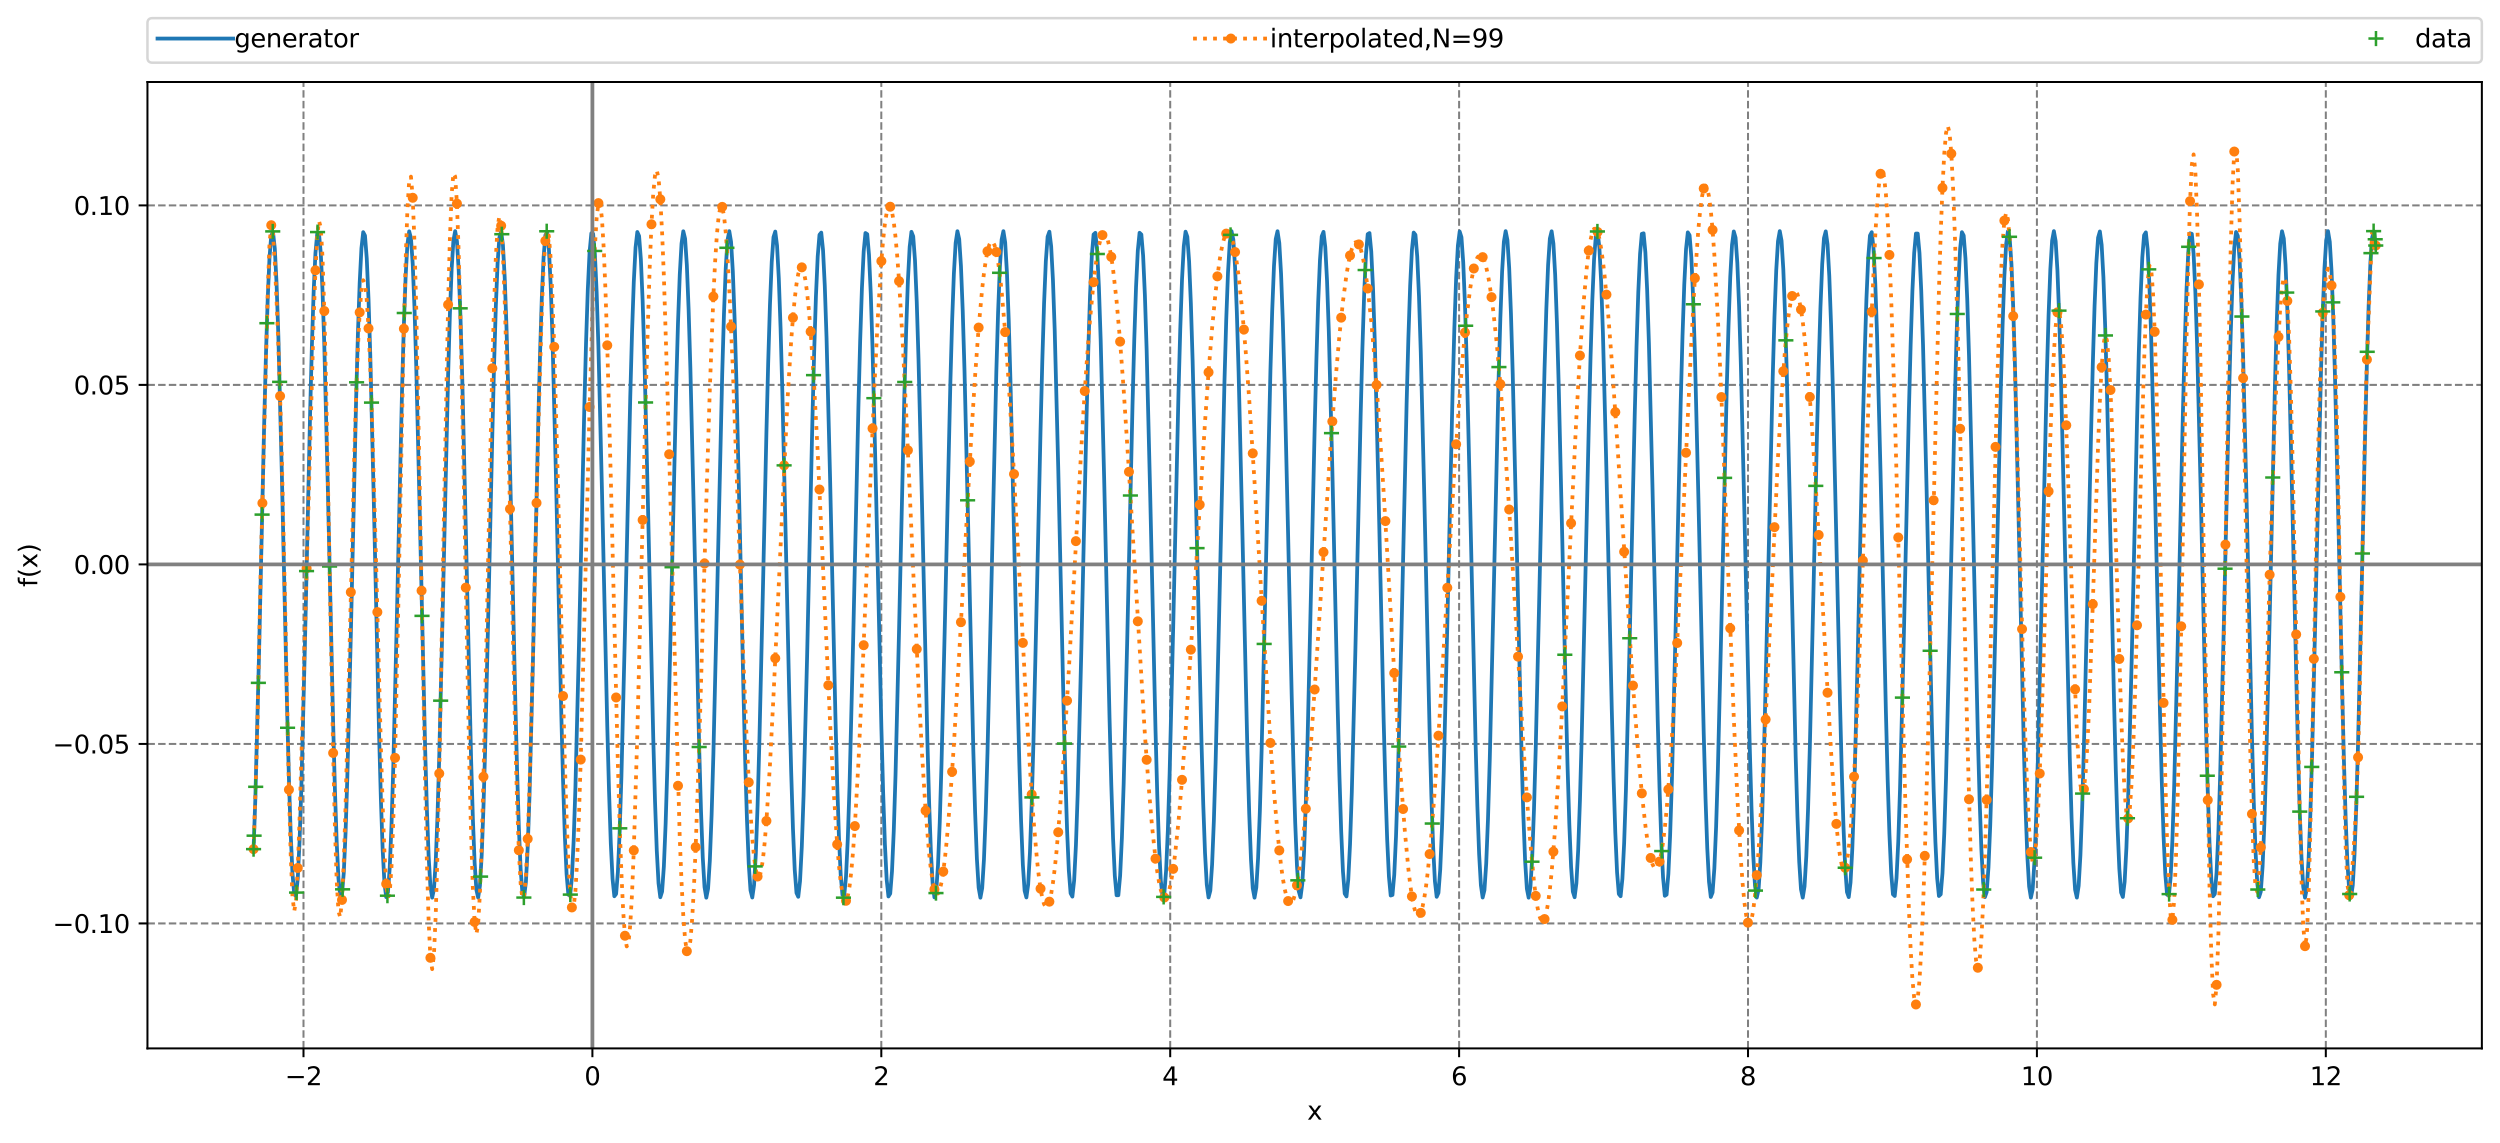 <?xml version="1.0" encoding="utf-8" standalone="no"?>
<!DOCTYPE svg PUBLIC "-//W3C//DTD SVG 1.1//EN"
  "http://www.w3.org/Graphics/SVG/1.1/DTD/svg11.dtd">
<svg xmlns:xlink="http://www.w3.org/1999/xlink" width="992.249pt" height="453.667pt" viewBox="0 0 992.249 453.667" xmlns="http://www.w3.org/2000/svg" version="1.1">
 <defs>
  <style type="text/css">*{stroke-linejoin: round; stroke-linecap: butt}</style>
 </defs>
 <g id="figure_1">
  <g id="patch_1">
   <path d="M 0 453.667 
L 992.249 453.667 
L 992.249 0 
L 0 0 
z
" style="fill: #ffffff"/>
  </g>
  <g id="axes_1">
   <g id="patch_2">
    <path d="M 58.523 416.111 
L 985.049 416.111 
L 985.049 32.549 
L 58.523 32.549 
z
" style="fill: #ffffff"/>
   </g>
   <g id="matplotlib.axis_1">
    <g id="xtick_1">
     <g id="line2d_1">
      <path d="M 120.456 416.111 
L 120.456 32.549 
" clip-path="url(#pe336309052)" style="fill: none; stroke-dasharray: 2.96,1.28; stroke-dashoffset: 0; stroke: #808080; stroke-width: 0.8"/>
     </g>
     <g id="line2d_2">
      <defs>
       <path id="m9a6f107228" d="M 0 0 
L 0 3.5 
" style="stroke: #000000; stroke-width: 0.8"/>
      </defs>
      <g>
       <use xlink:href="#m9a6f107228" x="120.456" y="416.111" style="stroke: #000000; stroke-width: 0.8"/>
      </g>
     </g>
     <g id="text_1">
      <!-- −2 -->
      <g transform="translate(113.085 430.709) scale(0.1 -0.1)">
       <defs>
        <path id="DejaVuSans-2212" d="M 678 2272 
L 4684 2272 
L 4684 1741 
L 678 1741 
L 678 2272 
z
" transform="scale(0.016)"/>
        <path id="DejaVuSans-32" d="M 1228 531 
L 3431 531 
L 3431 0 
L 469 0 
L 469 531 
Q 828 903 1448 1529 
Q 2069 2156 2228 2338 
Q 2531 2678 2651 2914 
Q 2772 3150 2772 3378 
Q 2772 3750 2511 3984 
Q 2250 4219 1831 4219 
Q 1534 4219 1204 4116 
Q 875 4013 500 3803 
L 500 4441 
Q 881 4594 1212 4672 
Q 1544 4750 1819 4750 
Q 2544 4750 2975 4387 
Q 3406 4025 3406 3419 
Q 3406 3131 3298 2873 
Q 3191 2616 2906 2266 
Q 2828 2175 2409 1742 
Q 1991 1309 1228 531 
z
" transform="scale(0.016)"/>
       </defs>
       <use xlink:href="#DejaVuSans-2212"/>
       <use xlink:href="#DejaVuSans-32" x="83.789"/>
      </g>
     </g>
    </g>
    <g id="xtick_2">
     <g id="line2d_3">
      <path d="M 235.122 416.111 
L 235.122 32.549 
" clip-path="url(#pe336309052)" style="fill: none; stroke-dasharray: 2.96,1.28; stroke-dashoffset: 0; stroke: #808080; stroke-width: 0.8"/>
     </g>
     <g id="line2d_4">
      <g>
       <use xlink:href="#m9a6f107228" x="235.122" y="416.111" style="stroke: #000000; stroke-width: 0.8"/>
      </g>
     </g>
     <g id="text_2">
      <!-- 0 -->
      <g transform="translate(231.941 430.709) scale(0.1 -0.1)">
       <defs>
        <path id="DejaVuSans-30" d="M 2034 4250 
Q 1547 4250 1301 3770 
Q 1056 3291 1056 2328 
Q 1056 1369 1301 889 
Q 1547 409 2034 409 
Q 2525 409 2770 889 
Q 3016 1369 3016 2328 
Q 3016 3291 2770 3770 
Q 2525 4250 2034 4250 
z
M 2034 4750 
Q 2819 4750 3233 4129 
Q 3647 3509 3647 2328 
Q 3647 1150 3233 529 
Q 2819 -91 2034 -91 
Q 1250 -91 836 529 
Q 422 1150 422 2328 
Q 422 3509 836 4129 
Q 1250 4750 2034 4750 
z
" transform="scale(0.016)"/>
       </defs>
       <use xlink:href="#DejaVuSans-30"/>
      </g>
     </g>
    </g>
    <g id="xtick_3">
     <g id="line2d_5">
      <path d="M 349.788 416.111 
L 349.788 32.549 
" clip-path="url(#pe336309052)" style="fill: none; stroke-dasharray: 2.96,1.28; stroke-dashoffset: 0; stroke: #808080; stroke-width: 0.8"/>
     </g>
     <g id="line2d_6">
      <g>
       <use xlink:href="#m9a6f107228" x="349.788" y="416.111" style="stroke: #000000; stroke-width: 0.8"/>
      </g>
     </g>
     <g id="text_3">
      <!-- 2 -->
      <g transform="translate(346.606 430.709) scale(0.1 -0.1)">
       <use xlink:href="#DejaVuSans-32"/>
      </g>
     </g>
    </g>
    <g id="xtick_4">
     <g id="line2d_7">
      <path d="M 464.453 416.111 
L 464.453 32.549 
" clip-path="url(#pe336309052)" style="fill: none; stroke-dasharray: 2.96,1.28; stroke-dashoffset: 0; stroke: #808080; stroke-width: 0.8"/>
     </g>
     <g id="line2d_8">
      <g>
       <use xlink:href="#m9a6f107228" x="464.453" y="416.111" style="stroke: #000000; stroke-width: 0.8"/>
      </g>
     </g>
     <g id="text_4">
      <!-- 4 -->
      <g transform="translate(461.272 430.709) scale(0.1 -0.1)">
       <defs>
        <path id="DejaVuSans-34" d="M 2419 4116 
L 825 1625 
L 2419 1625 
L 2419 4116 
z
M 2253 4666 
L 3047 4666 
L 3047 1625 
L 3713 1625 
L 3713 1100 
L 3047 1100 
L 3047 0 
L 2419 0 
L 2419 1100 
L 313 1100 
L 313 1709 
L 2253 4666 
z
" transform="scale(0.016)"/>
       </defs>
       <use xlink:href="#DejaVuSans-34"/>
      </g>
     </g>
    </g>
    <g id="xtick_5">
     <g id="line2d_9">
      <path d="M 579.119 416.111 
L 579.119 32.549 
" clip-path="url(#pe336309052)" style="fill: none; stroke-dasharray: 2.96,1.28; stroke-dashoffset: 0; stroke: #808080; stroke-width: 0.8"/>
     </g>
     <g id="line2d_10">
      <g>
       <use xlink:href="#m9a6f107228" x="579.119" y="416.111" style="stroke: #000000; stroke-width: 0.8"/>
      </g>
     </g>
     <g id="text_5">
      <!-- 6 -->
      <g transform="translate(575.938 430.709) scale(0.1 -0.1)">
       <defs>
        <path id="DejaVuSans-36" d="M 2113 2584 
Q 1688 2584 1439 2293 
Q 1191 2003 1191 1497 
Q 1191 994 1439 701 
Q 1688 409 2113 409 
Q 2538 409 2786 701 
Q 3034 994 3034 1497 
Q 3034 2003 2786 2293 
Q 2538 2584 2113 2584 
z
M 3366 4563 
L 3366 3988 
Q 3128 4100 2886 4159 
Q 2644 4219 2406 4219 
Q 1781 4219 1451 3797 
Q 1122 3375 1075 2522 
Q 1259 2794 1537 2939 
Q 1816 3084 2150 3084 
Q 2853 3084 3261 2657 
Q 3669 2231 3669 1497 
Q 3669 778 3244 343 
Q 2819 -91 2113 -91 
Q 1303 -91 875 529 
Q 447 1150 447 2328 
Q 447 3434 972 4092 
Q 1497 4750 2381 4750 
Q 2619 4750 2861 4703 
Q 3103 4656 3366 4563 
z
" transform="scale(0.016)"/>
       </defs>
       <use xlink:href="#DejaVuSans-36"/>
      </g>
     </g>
    </g>
    <g id="xtick_6">
     <g id="line2d_11">
      <path d="M 693.785 416.111 
L 693.785 32.549 
" clip-path="url(#pe336309052)" style="fill: none; stroke-dasharray: 2.96,1.28; stroke-dashoffset: 0; stroke: #808080; stroke-width: 0.8"/>
     </g>
     <g id="line2d_12">
      <g>
       <use xlink:href="#m9a6f107228" x="693.785" y="416.111" style="stroke: #000000; stroke-width: 0.8"/>
      </g>
     </g>
     <g id="text_6">
      <!-- 8 -->
      <g transform="translate(690.603 430.709) scale(0.1 -0.1)">
       <defs>
        <path id="DejaVuSans-38" d="M 2034 2216 
Q 1584 2216 1326 1975 
Q 1069 1734 1069 1313 
Q 1069 891 1326 650 
Q 1584 409 2034 409 
Q 2484 409 2743 651 
Q 3003 894 3003 1313 
Q 3003 1734 2745 1975 
Q 2488 2216 2034 2216 
z
M 1403 2484 
Q 997 2584 770 2862 
Q 544 3141 544 3541 
Q 544 4100 942 4425 
Q 1341 4750 2034 4750 
Q 2731 4750 3128 4425 
Q 3525 4100 3525 3541 
Q 3525 3141 3298 2862 
Q 3072 2584 2669 2484 
Q 3125 2378 3379 2068 
Q 3634 1759 3634 1313 
Q 3634 634 3220 271 
Q 2806 -91 2034 -91 
Q 1263 -91 848 271 
Q 434 634 434 1313 
Q 434 1759 690 2068 
Q 947 2378 1403 2484 
z
M 1172 3481 
Q 1172 3119 1398 2916 
Q 1625 2713 2034 2713 
Q 2441 2713 2670 2916 
Q 2900 3119 2900 3481 
Q 2900 3844 2670 4047 
Q 2441 4250 2034 4250 
Q 1625 4250 1398 4047 
Q 1172 3844 1172 3481 
z
" transform="scale(0.016)"/>
       </defs>
       <use xlink:href="#DejaVuSans-38"/>
      </g>
     </g>
    </g>
    <g id="xtick_7">
     <g id="line2d_13">
      <path d="M 808.45 416.111 
L 808.45 32.549 
" clip-path="url(#pe336309052)" style="fill: none; stroke-dasharray: 2.96,1.28; stroke-dashoffset: 0; stroke: #808080; stroke-width: 0.8"/>
     </g>
     <g id="line2d_14">
      <g>
       <use xlink:href="#m9a6f107228" x="808.45" y="416.111" style="stroke: #000000; stroke-width: 0.8"/>
      </g>
     </g>
     <g id="text_7">
      <!-- 10 -->
      <g transform="translate(802.088 430.709) scale(0.1 -0.1)">
       <defs>
        <path id="DejaVuSans-31" d="M 794 531 
L 1825 531 
L 1825 4091 
L 703 3866 
L 703 4441 
L 1819 4666 
L 2450 4666 
L 2450 531 
L 3481 531 
L 3481 0 
L 794 0 
L 794 531 
z
" transform="scale(0.016)"/>
       </defs>
       <use xlink:href="#DejaVuSans-31"/>
       <use xlink:href="#DejaVuSans-30" x="63.623"/>
      </g>
     </g>
    </g>
    <g id="xtick_8">
     <g id="line2d_15">
      <path d="M 923.116 416.111 
L 923.116 32.549 
" clip-path="url(#pe336309052)" style="fill: none; stroke-dasharray: 2.96,1.28; stroke-dashoffset: 0; stroke: #808080; stroke-width: 0.8"/>
     </g>
     <g id="line2d_16">
      <g>
       <use xlink:href="#m9a6f107228" x="923.116" y="416.111" style="stroke: #000000; stroke-width: 0.8"/>
      </g>
     </g>
     <g id="text_8">
      <!-- 12 -->
      <g transform="translate(916.753 430.709) scale(0.1 -0.1)">
       <use xlink:href="#DejaVuSans-31"/>
       <use xlink:href="#DejaVuSans-32" x="63.623"/>
      </g>
     </g>
    </g>
    <g id="text_9">
     <!-- x -->
     <g transform="translate(518.827 444.388) scale(0.1 -0.1)">
      <defs>
       <path id="DejaVuSans-78" d="M 3513 3500 
L 2247 1797 
L 3578 0 
L 2900 0 
L 1881 1375 
L 863 0 
L 184 0 
L 1544 1831 
L 300 3500 
L 978 3500 
L 1906 2253 
L 2834 3500 
L 3513 3500 
z
" transform="scale(0.016)"/>
      </defs>
      <use xlink:href="#DejaVuSans-78"/>
     </g>
    </g>
   </g>
   <g id="matplotlib.axis_2">
    <g id="ytick_1">
     <g id="line2d_17">
      <path d="M 58.523 366.508 
L 985.049 366.508 
" clip-path="url(#pe336309052)" style="fill: none; stroke-dasharray: 2.96,1.28; stroke-dashoffset: 0; stroke: #808080; stroke-width: 0.8"/>
     </g>
     <g id="line2d_18">
      <defs>
       <path id="m4834d975b5" d="M 0 0 
L -3.5 0 
" style="stroke: #000000; stroke-width: 0.8"/>
      </defs>
      <g>
       <use xlink:href="#m4834d975b5" x="58.523" y="366.508" style="stroke: #000000; stroke-width: 0.8"/>
      </g>
     </g>
     <g id="text_10">
      <!-- −0.10 -->
      <g transform="translate(20.878 370.307) scale(0.1 -0.1)">
       <defs>
        <path id="DejaVuSans-2e" d="M 684 794 
L 1344 794 
L 1344 0 
L 684 0 
L 684 794 
z
" transform="scale(0.016)"/>
       </defs>
       <use xlink:href="#DejaVuSans-2212"/>
       <use xlink:href="#DejaVuSans-30" x="83.789"/>
       <use xlink:href="#DejaVuSans-2e" x="147.412"/>
       <use xlink:href="#DejaVuSans-31" x="179.199"/>
       <use xlink:href="#DejaVuSans-30" x="242.822"/>
      </g>
     </g>
    </g>
    <g id="ytick_2">
     <g id="line2d_19">
      <path d="M 58.523 295.26 
L 985.049 295.26 
" clip-path="url(#pe336309052)" style="fill: none; stroke-dasharray: 2.96,1.28; stroke-dashoffset: 0; stroke: #808080; stroke-width: 0.8"/>
     </g>
     <g id="line2d_20">
      <g>
       <use xlink:href="#m4834d975b5" x="58.523" y="295.26" style="stroke: #000000; stroke-width: 0.8"/>
      </g>
     </g>
     <g id="text_11">
      <!-- −0.05 -->
      <g transform="translate(20.878 299.059) scale(0.1 -0.1)">
       <defs>
        <path id="DejaVuSans-35" d="M 691 4666 
L 3169 4666 
L 3169 4134 
L 1269 4134 
L 1269 2991 
Q 1406 3038 1543 3061 
Q 1681 3084 1819 3084 
Q 2600 3084 3056 2656 
Q 3513 2228 3513 1497 
Q 3513 744 3044 326 
Q 2575 -91 1722 -91 
Q 1428 -91 1123 -41 
Q 819 9 494 109 
L 494 744 
Q 775 591 1075 516 
Q 1375 441 1709 441 
Q 2250 441 2565 725 
Q 2881 1009 2881 1497 
Q 2881 1984 2565 2268 
Q 2250 2553 1709 2553 
Q 1456 2553 1204 2497 
Q 953 2441 691 2322 
L 691 4666 
z
" transform="scale(0.016)"/>
       </defs>
       <use xlink:href="#DejaVuSans-2212"/>
       <use xlink:href="#DejaVuSans-30" x="83.789"/>
       <use xlink:href="#DejaVuSans-2e" x="147.412"/>
       <use xlink:href="#DejaVuSans-30" x="179.199"/>
       <use xlink:href="#DejaVuSans-35" x="242.822"/>
      </g>
     </g>
    </g>
    <g id="ytick_3">
     <g id="line2d_21">
      <path d="M 58.523 224.012 
L 985.049 224.012 
" clip-path="url(#pe336309052)" style="fill: none; stroke-dasharray: 2.96,1.28; stroke-dashoffset: 0; stroke: #808080; stroke-width: 0.8"/>
     </g>
     <g id="line2d_22">
      <g>
       <use xlink:href="#m4834d975b5" x="58.523" y="224.012" style="stroke: #000000; stroke-width: 0.8"/>
      </g>
     </g>
     <g id="text_12">
      <!-- 0.00 -->
      <g transform="translate(29.258 227.812) scale(0.1 -0.1)">
       <use xlink:href="#DejaVuSans-30"/>
       <use xlink:href="#DejaVuSans-2e" x="63.623"/>
       <use xlink:href="#DejaVuSans-30" x="95.41"/>
       <use xlink:href="#DejaVuSans-30" x="159.033"/>
      </g>
     </g>
    </g>
    <g id="ytick_4">
     <g id="line2d_23">
      <path d="M 58.523 152.765 
L 985.049 152.765 
" clip-path="url(#pe336309052)" style="fill: none; stroke-dasharray: 2.96,1.28; stroke-dashoffset: 0; stroke: #808080; stroke-width: 0.8"/>
     </g>
     <g id="line2d_24">
      <g>
       <use xlink:href="#m4834d975b5" x="58.523" y="152.765" style="stroke: #000000; stroke-width: 0.8"/>
      </g>
     </g>
     <g id="text_13">
      <!-- 0.05 -->
      <g transform="translate(29.258 156.564) scale(0.1 -0.1)">
       <use xlink:href="#DejaVuSans-30"/>
       <use xlink:href="#DejaVuSans-2e" x="63.623"/>
       <use xlink:href="#DejaVuSans-30" x="95.41"/>
       <use xlink:href="#DejaVuSans-35" x="159.033"/>
      </g>
     </g>
    </g>
    <g id="ytick_5">
     <g id="line2d_25">
      <path d="M 58.523 81.517 
L 985.049 81.517 
" clip-path="url(#pe336309052)" style="fill: none; stroke-dasharray: 2.96,1.28; stroke-dashoffset: 0; stroke: #808080; stroke-width: 0.8"/>
     </g>
     <g id="line2d_26">
      <g>
       <use xlink:href="#m4834d975b5" x="58.523" y="81.517" style="stroke: #000000; stroke-width: 0.8"/>
      </g>
     </g>
     <g id="text_14">
      <!-- 0.10 -->
      <g transform="translate(29.258 85.316) scale(0.1 -0.1)">
       <use xlink:href="#DejaVuSans-30"/>
       <use xlink:href="#DejaVuSans-2e" x="63.623"/>
       <use xlink:href="#DejaVuSans-31" x="95.41"/>
       <use xlink:href="#DejaVuSans-30" x="159.033"/>
      </g>
     </g>
    </g>
    <g id="text_15">
     <!-- f(x) -->
     <g transform="translate(14.798 232.951) rotate(-90) scale(0.1 -0.1)">
      <defs>
       <path id="DejaVuSans-66" d="M 2375 4863 
L 2375 4384 
L 1825 4384 
Q 1516 4384 1395 4259 
Q 1275 4134 1275 3809 
L 1275 3500 
L 2222 3500 
L 2222 3053 
L 1275 3053 
L 1275 0 
L 697 0 
L 697 3053 
L 147 3053 
L 147 3500 
L 697 3500 
L 697 3744 
Q 697 4328 969 4595 
Q 1241 4863 1831 4863 
L 2375 4863 
z
" transform="scale(0.016)"/>
       <path id="DejaVuSans-28" d="M 1984 4856 
Q 1566 4138 1362 3434 
Q 1159 2731 1159 2009 
Q 1159 1288 1364 580 
Q 1569 -128 1984 -844 
L 1484 -844 
Q 1016 -109 783 600 
Q 550 1309 550 2009 
Q 550 2706 781 3412 
Q 1013 4119 1484 4856 
L 1984 4856 
z
" transform="scale(0.016)"/>
       <path id="DejaVuSans-29" d="M 513 4856 
L 1013 4856 
Q 1481 4119 1714 3412 
Q 1947 2706 1947 2009 
Q 1947 1309 1714 600 
Q 1481 -109 1013 -844 
L 513 -844 
Q 928 -128 1133 580 
Q 1338 1288 1338 2009 
Q 1338 2731 1133 3434 
Q 928 4138 513 4856 
z
" transform="scale(0.016)"/>
      </defs>
      <use xlink:href="#DejaVuSans-66"/>
      <use xlink:href="#DejaVuSans-28" x="35.205"/>
      <use xlink:href="#DejaVuSans-78" x="74.219"/>
      <use xlink:href="#DejaVuSans-29" x="133.398"/>
     </g>
    </g>
   </g>
   <g id="line2d_27">
    <path d="M 100.638 337.029 
L 101.34 317.142 
L 102.744 262.409 
L 104.85 168.231 
L 105.552 140.981 
L 106.254 118.621 
L 106.955 102.466 
L 107.657 93.469 
L 108.359 92.16 
L 109.061 98.614 
L 109.763 112.453 
L 110.465 132.861 
L 111.869 188.262 
L 113.975 282.281 
L 114.677 309.172 
L 115.378 331.047 
L 116.08 346.62 
L 116.782 354.973 
L 117.484 355.614 
L 118.186 348.505 
L 118.888 334.066 
L 119.59 313.146 
L 120.994 257.101 
L 123.099 163.281 
L 123.801 136.762 
L 124.503 115.381 
L 125.205 100.396 
L 125.907 92.691 
L 126.609 92.719 
L 127.311 100.478 
L 128.013 115.512 
L 128.715 136.935 
L 130.119 193.6 
L 132.224 287.179 
L 132.926 313.316 
L 133.628 334.193 
L 134.33 348.583 
L 135.032 355.637 
L 135.734 354.94 
L 136.436 346.533 
L 137.138 330.912 
L 137.84 308.996 
L 139.243 251.735 
L 141.349 158.437 
L 142.051 132.695 
L 142.753 112.33 
L 143.455 98.541 
L 144.157 92.141 
L 144.859 93.507 
L 145.561 102.557 
L 146.263 118.76 
L 146.965 141.16 
L 148.368 198.991 
L 150.474 291.968 
L 151.176 317.305 
L 151.878 337.148 
L 152.58 350.329 
L 153.282 356.072 
L 153.984 354.039 
L 154.686 344.349 
L 155.387 327.572 
L 156.089 304.697 
L 157.493 246.321 
L 159.599 153.707 
L 160.301 128.786 
L 161.003 109.472 
L 161.705 96.904 
L 162.407 91.82 
L 163.109 94.521 
L 163.81 104.847 
L 164.512 122.19 
L 165.214 145.529 
L 166.618 204.426 
L 168.724 296.638 
L 169.426 321.132 
L 170.128 339.906 
L 170.83 351.857 
L 171.531 356.279 
L 172.233 352.912 
L 172.935 341.955 
L 173.637 324.053 
L 174.339 300.259 
L 175.743 240.869 
L 177.849 149.098 
L 178.551 125.042 
L 179.253 106.814 
L 179.954 95.488 
L 180.656 91.729 
L 181.358 95.76 
L 182.06 107.344 
L 182.762 125.798 
L 183.464 150.035 
L 184.868 209.894 
L 186.974 301.182 
L 187.675 324.79 
L 188.377 342.463 
L 189.079 353.162 
L 189.781 356.255 
L 190.483 351.561 
L 191.185 339.356 
L 191.887 320.359 
L 192.589 295.689 
L 193.993 235.387 
L 195.397 172.445 
L 196.098 144.62 
L 196.8 121.471 
L 197.502 104.36 
L 198.204 94.294 
L 198.906 91.868 
L 199.608 97.222 
L 200.31 110.043 
L 201.012 129.575 
L 201.714 154.669 
L 203.118 215.387 
L 204.521 278.107 
L 205.223 305.592 
L 205.925 328.273 
L 206.627 344.815 
L 207.329 354.243 
L 208.031 356.002 
L 208.733 349.989 
L 209.435 336.557 
L 210.137 316.498 
L 211.541 261.544 
L 213.646 167.414 
L 214.348 140.28 
L 215.05 118.078 
L 215.752 102.113 
L 216.454 93.327 
L 217.156 92.236 
L 217.858 98.905 
L 218.56 112.941 
L 219.262 133.517 
L 220.665 189.132 
L 222.771 283.09 
L 223.473 309.86 
L 224.175 331.575 
L 224.877 346.956 
L 225.579 355.097 
L 226.281 355.519 
L 226.983 348.197 
L 227.685 333.563 
L 228.386 312.477 
L 229.79 256.226 
L 231.896 162.481 
L 232.598 136.086 
L 233.3 114.868 
L 234.002 100.078 
L 234.704 92.586 
L 235.406 92.833 
L 236.107 100.804 
L 236.809 116.031 
L 237.511 137.617 
L 238.915 194.479 
L 241.021 287.971 
L 241.723 313.98 
L 242.425 334.69 
L 243.127 348.884 
L 243.829 355.724 
L 244.53 354.808 
L 245.232 346.19 
L 245.934 330.378 
L 246.636 308.302 
L 248.04 250.852 
L 250.146 157.654 
L 250.848 132.044 
L 251.55 111.848 
L 252.252 98.258 
L 252.953 92.073 
L 253.655 93.657 
L 254.357 102.918 
L 255.059 119.309 
L 255.761 141.866 
L 257.165 199.878 
L 259.271 292.741 
L 259.973 317.943 
L 260.674 337.613 
L 261.376 350.595 
L 262.078 356.122 
L 262.78 353.87 
L 263.482 343.971 
L 264.184 327.008 
L 264.886 303.98 
L 266.29 245.431 
L 268.396 152.944 
L 269.097 128.161 
L 269.799 109.024 
L 270.501 96.657 
L 271.203 91.79 
L 271.905 94.709 
L 272.607 105.242 
L 273.309 122.769 
L 274.011 146.258 
L 275.415 205.319 
L 277.52 297.391 
L 278.222 321.742 
L 278.924 340.339 
L 279.626 352.086 
L 280.328 356.29 
L 281.03 352.706 
L 281.732 341.543 
L 282.434 323.46 
L 283.136 299.52 
L 284.54 239.973 
L 286.645 148.356 
L 287.347 124.446 
L 288.049 106.398 
L 288.751 95.277 
L 289.453 91.736 
L 290.155 95.985 
L 290.857 107.772 
L 291.559 126.405 
L 292.261 150.785 
L 293.664 210.792 
L 295.068 273.867 
L 295.77 301.913 
L 296.472 325.372 
L 297.174 342.863 
L 297.876 353.354 
L 298.578 356.229 
L 299.28 351.319 
L 299.982 338.911 
L 300.684 319.738 
L 301.385 294.928 
L 302.789 234.487 
L 304.193 171.615 
L 304.895 143.9 
L 305.597 120.903 
L 306.299 103.977 
L 307.001 94.12 
L 307.703 91.912 
L 308.405 97.483 
L 309.106 110.504 
L 309.808 130.21 
L 310.51 155.439 
L 311.914 216.288 
L 313.318 278.93 
L 314.02 306.301 
L 314.722 328.826 
L 315.424 345.18 
L 316.126 354.398 
L 316.828 355.938 
L 317.529 349.71 
L 318.231 336.08 
L 318.933 315.851 
L 320.337 260.678 
L 322.443 166.599 
L 323.145 139.583 
L 323.847 117.539 
L 324.549 101.765 
L 325.25 93.19 
L 325.952 92.318 
L 326.654 99.201 
L 327.356 113.434 
L 328.058 134.178 
L 329.462 190.004 
L 331.568 283.897 
L 332.27 310.545 
L 332.972 332.098 
L 333.673 347.286 
L 334.375 355.215 
L 335.077 355.418 
L 335.779 347.883 
L 336.481 333.054 
L 337.183 311.804 
L 338.587 255.35 
L 340.693 161.683 
L 341.394 135.413 
L 342.096 114.361 
L 342.798 99.765 
L 343.5 92.486 
L 344.202 92.952 
L 344.904 101.136 
L 345.606 116.555 
L 346.308 138.302 
L 347.712 195.36 
L 349.817 288.76 
L 350.519 314.639 
L 351.221 335.182 
L 351.923 349.179 
L 352.625 355.805 
L 353.327 354.67 
L 354.029 345.841 
L 354.731 329.838 
L 355.433 307.604 
L 356.837 249.967 
L 358.942 156.875 
L 359.644 131.397 
L 360.346 111.372 
L 361.048 97.981 
L 361.75 92.011 
L 362.452 93.814 
L 363.154 103.284 
L 363.856 119.863 
L 364.558 142.575 
L 365.961 200.766 
L 368.067 293.51 
L 368.769 318.576 
L 369.471 338.073 
L 370.173 350.854 
L 370.875 356.165 
L 371.577 353.695 
L 372.279 343.588 
L 372.981 326.439 
L 373.683 303.259 
L 375.086 244.54 
L 377.192 152.184 
L 377.894 127.541 
L 378.596 108.58 
L 379.298 96.416 
L 380 91.765 
L 380.702 94.902 
L 381.404 105.642 
L 382.105 123.352 
L 382.807 146.99 
L 384.211 206.213 
L 386.317 298.14 
L 387.019 322.348 
L 387.721 340.766 
L 388.423 352.309 
L 389.125 356.296 
L 389.827 352.494 
L 390.528 341.126 
L 391.23 322.862 
L 391.932 298.777 
L 393.336 239.076 
L 395.442 147.617 
L 396.144 123.854 
L 396.846 105.988 
L 397.548 95.072 
L 398.249 91.749 
L 398.951 96.215 
L 399.653 108.206 
L 400.355 127.016 
L 401.057 151.538 
L 402.461 211.69 
L 403.865 274.702 
L 404.567 302.641 
L 405.269 325.95 
L 405.971 343.256 
L 406.672 353.54 
L 407.374 356.197 
L 408.076 351.07 
L 408.778 338.461 
L 409.48 319.113 
L 410.182 294.164 
L 411.586 233.587 
L 412.99 170.787 
L 413.692 143.184 
L 414.393 120.34 
L 415.095 103.601 
L 415.797 93.953 
L 416.499 91.963 
L 417.201 97.749 
L 417.903 110.971 
L 418.605 130.849 
L 420.009 185.569 
L 422.115 279.75 
L 422.816 307.006 
L 423.518 329.375 
L 424.22 345.539 
L 424.922 354.547 
L 425.624 355.869 
L 426.326 349.426 
L 427.028 335.598 
L 427.73 315.199 
L 429.134 259.809 
L 431.239 165.787 
L 431.941 138.89 
L 432.643 117.006 
L 433.345 101.423 
L 434.047 93.059 
L 434.749 92.406 
L 435.451 99.503 
L 436.153 113.932 
L 436.855 134.843 
L 438.259 190.877 
L 440.364 284.7 
L 441.066 311.226 
L 441.768 332.616 
L 442.47 347.611 
L 443.172 355.327 
L 443.874 355.311 
L 444.576 347.564 
L 445.278 332.54 
L 445.98 311.126 
L 447.383 254.472 
L 449.489 160.888 
L 450.191 134.745 
L 450.893 113.858 
L 451.595 99.458 
L 452.297 92.393 
L 452.999 93.078 
L 453.701 101.473 
L 454.403 117.084 
L 455.104 138.992 
L 456.508 196.242 
L 458.614 289.545 
L 459.316 315.295 
L 460.018 335.669 
L 460.72 349.468 
L 461.422 355.879 
L 462.124 354.526 
L 462.825 345.487 
L 463.527 329.294 
L 464.229 306.902 
L 465.633 249.081 
L 467.739 156.099 
L 468.441 130.754 
L 469.143 110.902 
L 469.845 97.71 
L 470.547 91.955 
L 471.248 93.977 
L 471.95 103.656 
L 472.652 120.422 
L 473.354 143.289 
L 474.758 201.656 
L 476.864 294.277 
L 477.566 319.205 
L 478.268 338.528 
L 478.969 351.107 
L 479.671 356.202 
L 480.373 353.513 
L 481.075 343.199 
L 481.777 325.866 
L 482.479 302.535 
L 483.883 243.647 
L 485.989 151.427 
L 486.691 126.926 
L 487.392 108.142 
L 488.094 96.181 
L 488.796 91.747 
L 489.498 95.102 
L 490.2 106.048 
L 490.902 123.94 
L 491.604 147.726 
L 493.008 207.108 
L 495.113 298.886 
L 495.815 322.95 
L 496.517 341.188 
L 497.219 352.526 
L 497.921 356.296 
L 498.623 352.276 
L 499.325 340.704 
L 500.027 322.26 
L 500.729 298.03 
L 502.133 238.179 
L 504.238 146.882 
L 504.94 123.266 
L 505.642 105.583 
L 506.344 94.873 
L 507.046 91.768 
L 507.748 96.451 
L 508.45 108.645 
L 509.152 127.632 
L 509.854 152.295 
L 511.258 212.59 
L 512.661 275.535 
L 513.363 303.365 
L 514.065 326.523 
L 514.767 343.644 
L 515.469 353.721 
L 516.171 356.159 
L 516.873 350.816 
L 517.575 338.006 
L 518.277 318.483 
L 518.979 293.397 
L 520.382 232.686 
L 521.786 169.962 
L 522.488 142.471 
L 523.19 119.782 
L 523.892 103.23 
L 524.594 93.791 
L 525.296 92.02 
L 525.998 98.021 
L 526.7 111.442 
L 527.402 131.492 
L 528.805 186.434 
L 530.911 280.567 
L 531.613 307.707 
L 532.315 329.918 
L 533.017 345.893 
L 533.719 354.691 
L 534.421 355.793 
L 535.123 349.136 
L 535.824 335.11 
L 536.526 314.543 
L 537.93 258.94 
L 540.036 164.978 
L 540.738 138.201 
L 541.44 116.478 
L 542.142 101.087 
L 542.844 92.934 
L 543.546 92.5 
L 544.247 99.811 
L 544.949 114.435 
L 545.651 135.512 
L 547.055 191.752 
L 549.161 285.501 
L 549.863 311.903 
L 550.565 333.129 
L 551.267 347.93 
L 551.968 355.433 
L 552.67 355.198 
L 553.372 347.238 
L 554.074 332.022 
L 554.776 310.445 
L 556.18 253.593 
L 558.286 160.096 
L 558.988 134.081 
L 559.69 113.361 
L 560.391 99.157 
L 561.093 92.305 
L 561.795 93.209 
L 562.497 101.816 
L 563.199 117.618 
L 563.901 139.685 
L 565.305 197.125 
L 567.411 290.328 
L 568.112 315.946 
L 568.814 336.15 
L 569.516 349.751 
L 570.218 355.948 
L 570.92 354.376 
L 571.622 345.126 
L 572.324 328.745 
L 573.026 306.197 
L 574.43 248.194 
L 576.535 155.326 
L 577.237 130.116 
L 577.939 110.436 
L 578.641 97.444 
L 579.343 91.905 
L 580.045 94.146 
L 580.747 104.033 
L 581.449 120.986 
L 582.151 144.006 
L 583.555 202.546 
L 585.66 295.04 
L 586.362 319.83 
L 587.064 338.977 
L 587.766 351.355 
L 588.468 356.233 
L 589.17 353.326 
L 589.872 342.804 
L 590.574 325.287 
L 591.276 301.806 
L 592.679 242.754 
L 594.785 150.674 
L 595.487 126.315 
L 596.189 107.709 
L 596.891 95.951 
L 597.593 91.735 
L 598.295 95.307 
L 598.997 106.459 
L 599.699 124.533 
L 600.4 148.465 
L 601.804 208.004 
L 603.91 299.629 
L 604.612 323.547 
L 605.314 341.604 
L 606.016 352.737 
L 606.718 356.289 
L 607.42 352.052 
L 608.122 340.276 
L 608.823 321.653 
L 609.525 297.28 
L 610.929 237.281 
L 612.333 174.202 
L 613.035 146.151 
L 613.737 122.684 
L 614.439 105.183 
L 615.141 94.681 
L 615.843 91.794 
L 616.544 96.693 
L 617.246 109.089 
L 617.948 128.253 
L 618.65 153.055 
L 620.054 213.489 
L 621.458 276.365 
L 622.16 304.086 
L 622.862 327.091 
L 623.564 344.027 
L 624.266 353.895 
L 624.967 356.115 
L 625.669 350.556 
L 626.371 337.545 
L 627.073 317.849 
L 627.775 292.627 
L 629.179 231.785 
L 630.583 169.139 
L 631.285 141.762 
L 631.987 119.228 
L 632.688 102.865 
L 633.39 93.635 
L 634.092 92.083 
L 634.794 98.299 
L 635.496 111.919 
L 636.198 132.139 
L 637.602 187.3 
L 639.708 281.382 
L 640.41 308.404 
L 641.111 330.456 
L 641.813 346.241 
L 642.515 354.828 
L 643.217 355.712 
L 643.919 348.84 
L 644.621 334.618 
L 645.323 313.882 
L 646.727 258.068 
L 648.833 164.171 
L 649.534 137.516 
L 650.236 115.955 
L 650.938 100.756 
L 651.64 92.816 
L 652.342 92.601 
L 653.044 100.124 
L 653.746 114.943 
L 654.448 136.185 
L 655.852 192.628 
L 657.957 286.299 
L 658.659 312.575 
L 659.361 333.637 
L 660.063 348.243 
L 660.765 355.533 
L 661.467 355.079 
L 662.169 346.907 
L 662.871 331.498 
L 663.573 309.759 
L 664.977 252.712 
L 667.082 159.307 
L 667.784 133.421 
L 668.486 112.869 
L 669.188 98.862 
L 669.89 92.224 
L 670.592 93.347 
L 671.294 102.164 
L 671.996 118.157 
L 672.698 140.383 
L 674.101 198.01 
L 676.207 291.108 
L 676.909 316.593 
L 677.611 336.627 
L 678.313 350.029 
L 679.015 356.01 
L 679.717 354.219 
L 680.419 344.76 
L 681.121 328.191 
L 681.822 305.488 
L 683.226 247.306 
L 685.332 154.556 
L 686.034 129.483 
L 686.736 109.976 
L 687.438 97.185 
L 688.14 91.862 
L 688.842 94.32 
L 689.543 104.416 
L 690.245 121.555 
L 690.947 144.727 
L 692.351 203.437 
L 694.457 295.8 
L 695.159 320.45 
L 695.861 339.421 
L 696.563 351.596 
L 697.265 356.258 
L 697.966 353.133 
L 698.668 342.404 
L 699.37 324.704 
L 700.072 301.074 
L 701.476 241.86 
L 703.582 149.925 
L 704.284 125.709 
L 704.986 107.281 
L 705.687 95.728 
L 706.389 91.729 
L 707.091 95.519 
L 707.793 106.876 
L 708.495 125.13 
L 709.197 149.208 
L 710.601 208.9 
L 712.707 300.368 
L 713.409 324.139 
L 714.11 342.015 
L 714.812 352.942 
L 715.514 356.276 
L 716.216 351.823 
L 716.918 339.842 
L 717.62 321.042 
L 718.322 296.527 
L 719.726 236.383 
L 721.13 173.367 
L 721.831 145.423 
L 722.533 122.106 
L 723.235 104.79 
L 723.937 94.494 
L 724.639 91.825 
L 725.341 96.941 
L 726.043 109.539 
L 726.745 128.878 
L 727.447 153.819 
L 728.851 214.389 
L 730.254 277.193 
L 730.956 304.803 
L 731.658 327.655 
L 732.36 344.404 
L 733.062 354.063 
L 733.764 356.065 
L 734.466 350.29 
L 735.168 337.079 
L 735.87 317.211 
L 737.274 262.502 
L 739.379 168.319 
L 740.081 141.057 
L 740.783 118.679 
L 741.485 102.505 
L 742.187 93.485 
L 742.889 92.152 
L 743.591 98.583 
L 744.293 112.401 
L 744.995 132.791 
L 746.398 188.168 
L 748.504 282.194 
L 749.206 309.097 
L 749.908 330.99 
L 750.61 346.583 
L 751.312 354.959 
L 752.014 355.624 
L 752.716 348.538 
L 753.418 334.12 
L 754.119 313.218 
L 755.523 257.195 
L 757.629 163.368 
L 758.331 136.835 
L 759.033 115.436 
L 759.735 100.431 
L 760.437 92.703 
L 761.139 92.707 
L 761.841 100.444 
L 762.542 115.457 
L 763.244 136.862 
L 764.648 193.506 
L 766.754 287.094 
L 767.456 313.244 
L 768.158 334.14 
L 768.86 348.55 
L 769.562 355.627 
L 770.264 354.954 
L 770.965 346.57 
L 771.667 330.969 
L 772.369 309.07 
L 773.773 251.83 
L 775.879 158.521 
L 776.581 132.765 
L 777.283 112.382 
L 777.985 98.572 
L 778.686 92.149 
L 779.388 93.491 
L 780.09 102.519 
L 780.792 118.701 
L 781.494 141.084 
L 782.898 198.896 
L 785.004 291.884 
L 785.706 317.236 
L 786.408 337.098 
L 787.109 350.301 
L 787.811 356.067 
L 788.513 354.057 
L 789.215 344.389 
L 789.917 327.633 
L 790.619 304.775 
L 792.023 246.417 
L 794.129 153.789 
L 794.83 128.853 
L 795.532 109.521 
L 796.234 96.931 
L 796.936 91.824 
L 797.638 94.501 
L 798.34 104.805 
L 799.042 122.128 
L 799.744 145.451 
L 801.148 204.329 
L 803.253 296.557 
L 803.955 321.066 
L 804.657 339.86 
L 805.359 351.832 
L 806.061 356.277 
L 806.763 352.934 
L 807.465 341.999 
L 808.167 324.116 
L 808.869 300.339 
L 810.273 240.965 
L 812.378 149.179 
L 813.08 125.107 
L 813.782 106.859 
L 814.484 95.511 
L 815.186 91.729 
L 815.888 95.737 
L 816.59 107.298 
L 817.292 125.732 
L 817.994 149.954 
L 819.397 209.797 
L 821.503 301.103 
L 822.205 324.727 
L 822.907 342.42 
L 823.609 353.141 
L 824.311 356.257 
L 825.013 351.587 
L 825.715 339.404 
L 826.417 320.426 
L 827.118 295.77 
L 828.522 235.484 
L 829.926 172.535 
L 830.628 144.698 
L 831.33 121.532 
L 832.032 104.401 
L 832.734 94.313 
L 833.436 91.863 
L 834.138 97.195 
L 834.84 109.994 
L 835.541 129.507 
L 836.243 154.586 
L 837.647 215.29 
L 839.051 278.018 
L 839.753 305.516 
L 840.455 328.213 
L 841.157 344.775 
L 841.859 354.225 
L 842.561 356.008 
L 843.262 350.018 
L 843.964 336.608 
L 844.666 316.568 
L 846.07 261.637 
L 848.176 167.502 
L 848.878 140.356 
L 849.58 118.136 
L 850.282 102.151 
L 850.984 93.342 
L 851.685 92.227 
L 852.387 98.873 
L 853.089 112.888 
L 853.791 133.447 
L 855.195 189.038 
L 857.301 283.003 
L 858.003 309.786 
L 858.705 331.519 
L 859.406 346.92 
L 860.108 355.084 
L 860.81 355.53 
L 861.512 348.231 
L 862.214 333.617 
L 862.916 312.549 
L 864.32 256.32 
L 866.426 162.567 
L 867.128 136.158 
L 867.829 114.923 
L 868.531 100.112 
L 869.233 92.597 
L 869.935 92.82 
L 870.637 100.769 
L 871.339 115.975 
L 872.041 137.543 
L 873.445 194.385 
L 875.55 287.886 
L 876.252 313.908 
L 876.954 334.637 
L 877.656 348.852 
L 878.358 355.715 
L 879.06 354.823 
L 879.762 346.227 
L 880.464 330.435 
L 881.166 308.377 
L 882.57 250.947 
L 884.675 157.739 
L 885.377 132.114 
L 886.079 111.9 
L 886.781 98.288 
L 887.483 92.08 
L 888.185 93.641 
L 888.887 102.879 
L 889.589 119.25 
L 890.291 141.79 
L 891.695 199.783 
L 893.8 292.657 
L 894.502 317.874 
L 895.204 337.564 
L 895.906 350.566 
L 896.608 356.117 
L 897.31 353.888 
L 898.012 344.012 
L 898.714 327.069 
L 899.416 304.058 
L 900.819 245.527 
L 902.925 153.026 
L 903.627 128.228 
L 904.329 109.072 
L 905.031 96.683 
L 905.733 91.793 
L 906.435 94.688 
L 907.137 105.199 
L 907.839 122.706 
L 908.54 146.179 
L 909.944 205.223 
L 912.05 297.31 
L 912.752 321.677 
L 913.454 340.293 
L 914.156 352.061 
L 914.858 356.29 
L 915.56 352.728 
L 916.261 341.588 
L 916.963 323.524 
L 917.665 299.6 
L 919.069 240.069 
L 921.175 148.436 
L 921.877 124.51 
L 922.579 106.443 
L 923.281 95.299 
L 923.983 91.735 
L 924.684 95.96 
L 925.386 107.726 
L 926.088 126.339 
L 926.79 150.704 
L 928.194 210.695 
L 929.598 273.777 
L 930.3 301.835 
L 931.002 325.31 
L 931.704 342.82 
L 932.405 353.334 
L 933.107 356.232 
L 933.809 351.345 
L 934.511 338.96 
L 935.213 319.805 
L 935.915 295.01 
L 937.319 234.584 
L 938.723 171.704 
L 939.425 143.978 
L 940.127 120.964 
L 940.828 104.018 
L 941.53 94.139 
L 942.232 91.907 
L 942.934 97.454 
L 942.934 97.454 
" clip-path="url(#pe336309052)" style="fill: none; stroke: #1f77b4; stroke-width: 1.5; stroke-linecap: square"/>
   </g>
   <g id="line2d_28">
    <path d="M 100.638 337.029 
L 102.042 294.292 
L 103.446 227.446 
L 106.254 116.18 
L 106.955 96.833 
L 107.657 89.381 
L 108.359 93.02 
L 109.061 104.136 
L 109.763 119.212 
L 110.465 136.719 
L 111.167 157.2 
L 111.869 182.042 
L 113.273 245.845 
L 114.677 313.435 
L 115.378 339.347 
L 116.08 355.859 
L 116.782 361.728 
L 117.484 357.377 
L 118.186 344.501 
L 118.888 325.43 
L 120.292 277.494 
L 124.503 126.249 
L 125.205 107.279 
L 125.907 93.837 
L 126.609 87.714 
L 127.311 90.303 
L 128.013 102.286 
L 128.715 123.435 
L 129.417 152.546 
L 130.821 225.64 
L 132.224 298.861 
L 132.926 328.145 
L 133.628 349.51 
L 134.33 361.634 
L 135.032 364.065 
L 135.734 357.182 
L 136.436 342.076 
L 137.138 320.357 
L 138.542 264.857 
L 140.647 179.712 
L 141.349 156.724 
L 142.051 137.983 
L 142.753 123.988 
L 143.455 115.025 
L 144.157 111.22 
L 144.859 112.581 
L 145.561 119.019 
L 146.263 130.34 
L 146.965 146.23 
L 147.666 166.214 
L 149.07 215.571 
L 151.176 296.449 
L 151.878 319.545 
L 152.58 338.132 
L 153.282 350.808 
L 153.984 356.437 
L 154.686 354.262 
L 155.387 344 
L 156.089 325.905 
L 156.791 300.788 
L 158.195 235.317 
L 160.301 130.483 
L 161.003 103.105 
L 161.705 83.008 
L 162.407 71.698 
L 163.109 70.103 
L 163.81 78.497 
L 164.512 96.47 
L 165.214 122.946 
L 166.618 194.246 
L 168.724 310.832 
L 169.426 342 
L 170.128 365.622 
L 170.83 380.153 
L 171.531 384.658 
L 172.233 378.868 
L 172.935 363.197 
L 173.637 338.702 
L 174.339 307.011 
L 176.445 190.964 
L 177.849 120.915 
L 178.551 94.936 
L 179.253 77.22 
L 179.954 68.785 
L 180.656 70.048 
L 181.358 80.813 
L 182.06 100.293 
L 182.762 127.172 
L 184.166 195.8 
L 186.272 302.95 
L 186.974 331.092 
L 187.675 352.48 
L 188.377 365.93 
L 189.079 370.757 
L 189.781 366.802 
L 190.483 354.431 
L 191.185 334.499 
L 191.887 308.293 
L 193.291 243.816 
L 194.695 176.235 
L 195.397 146.18 
L 196.098 120.93 
L 196.8 101.862 
L 197.502 89.975 
L 198.204 85.843 
L 198.906 89.594 
L 199.608 100.907 
L 200.31 119.049 
L 201.012 142.915 
L 202.416 202.004 
L 204.521 293.559 
L 205.223 318.158 
L 205.925 337.466 
L 206.627 350.501 
L 207.329 356.632 
L 208.031 355.604 
L 208.733 347.544 
L 209.435 332.949 
L 210.137 312.648 
L 211.541 259.621 
L 213.646 170.849 
L 215.05 123.019 
L 215.752 106.327 
L 216.454 95.612 
L 217.156 91.37 
L 217.858 93.769 
L 218.56 102.65 
L 219.262 117.537 
L 219.963 137.669 
L 221.367 189.44 
L 224.175 302.131 
L 224.877 324.367 
L 225.579 341.94 
L 226.281 354.051 
L 226.983 360.16 
L 227.685 360.01 
L 228.386 353.628 
L 229.088 341.323 
L 229.79 323.671 
L 230.492 301.478 
L 231.896 247.628 
L 234.002 161.518 
L 235.406 114.942 
L 236.107 98.063 
L 236.809 86.463 
L 237.511 80.614 
L 238.213 80.748 
L 238.915 86.842 
L 239.617 98.628 
L 240.319 115.605 
L 241.021 137.065 
L 242.425 189.766 
L 245.232 303.394 
L 245.934 326.954 
L 246.636 346.604 
L 247.338 361.603 
L 248.04 371.396 
L 248.742 375.634 
L 249.444 374.18 
L 250.146 367.116 
L 250.848 354.733 
L 251.55 337.515 
L 252.953 291.361 
L 255.059 206.39 
L 256.463 151.07 
L 257.867 105.855 
L 258.569 89.017 
L 259.271 76.803 
L 259.973 69.594 
L 260.674 67.59 
L 261.376 70.812 
L 262.078 79.103 
L 262.78 92.138 
L 263.482 109.438 
L 264.886 154.277 
L 269.799 332.71 
L 270.501 350.109 
L 271.203 363.588 
L 271.905 372.796 
L 272.607 377.523 
L 273.309 377.7 
L 274.011 373.396 
L 274.713 364.812 
L 275.415 352.274 
L 276.117 336.215 
L 277.52 295.709 
L 280.328 199.342 
L 281.732 154.291 
L 283.136 117.708 
L 283.838 103.716 
L 284.54 93.013 
L 285.241 85.795 
L 285.943 82.161 
L 286.645 82.112 
L 287.347 85.557 
L 288.049 92.318 
L 288.751 102.14 
L 289.453 114.701 
L 290.857 146.485 
L 292.962 204.11 
L 295.068 262.514 
L 296.472 296.235 
L 297.876 322.71 
L 298.578 332.656 
L 299.28 340.211 
L 299.982 345.298 
L 300.684 347.889 
L 301.385 348.01 
L 302.087 345.733 
L 302.789 341.17 
L 303.491 334.472 
L 304.193 325.823 
L 305.597 303.53 
L 307.001 276.191 
L 312.616 157.682 
L 314.02 135.22 
L 314.722 126.108 
L 315.424 118.585 
L 316.126 112.754 
L 316.828 108.698 
L 317.529 106.472 
L 318.231 106.109 
L 318.933 107.617 
L 319.635 110.978 
L 320.337 116.148 
L 321.039 123.06 
L 321.741 131.622 
L 323.145 153.2 
L 324.549 179.675 
L 326.654 225.146 
L 329.462 286.742 
L 330.866 313.517 
L 332.27 335.134 
L 332.972 343.513 
L 333.673 350.053 
L 334.375 354.627 
L 335.077 357.138 
L 335.779 357.522 
L 336.481 355.752 
L 337.183 351.837 
L 337.885 345.823 
L 338.587 337.793 
L 339.289 327.864 
L 340.693 302.951 
L 342.096 272.652 
L 344.904 203.959 
L 347.01 154.173 
L 348.414 125.881 
L 349.817 103.637 
L 350.519 95.224 
L 351.221 88.789 
L 351.923 84.419 
L 352.625 82.166 
L 353.327 82.046 
L 354.029 84.038 
L 354.731 88.089 
L 355.433 94.112 
L 356.135 101.992 
L 356.837 111.584 
L 358.24 135.213 
L 359.644 163.431 
L 362.452 226.469 
L 364.558 272.393 
L 365.961 299.304 
L 367.365 321.744 
L 368.769 338.775 
L 369.471 345.065 
L 370.173 349.807 
L 370.875 352.982 
L 371.577 354.587 
L 372.279 354.64 
L 372.981 353.176 
L 373.683 350.245 
L 374.384 345.913 
L 375.086 340.258 
L 375.788 333.368 
L 377.192 316.285 
L 378.596 295.54 
L 380.702 259.662 
L 385.615 171.262 
L 387.019 149.143 
L 388.423 130.013 
L 389.827 114.597 
L 390.528 108.477 
L 391.23 103.504 
L 391.932 99.732 
L 392.634 97.204 
L 393.336 95.952 
L 394.038 95.999 
L 394.74 97.352 
L 395.442 100.008 
L 396.144 103.952 
L 396.846 109.152 
L 397.548 115.566 
L 398.951 131.798 
L 400.355 152.044 
L 401.759 175.512 
L 403.865 214.635 
L 407.374 281.027 
L 408.778 304.659 
L 410.182 325.034 
L 411.586 341.279 
L 412.288 347.631 
L 412.99 352.713 
L 413.692 356.475 
L 414.393 358.882 
L 415.095 359.917 
L 415.797 359.574 
L 416.499 357.868 
L 417.201 354.825 
L 417.903 350.486 
L 418.605 344.907 
L 419.307 338.156 
L 420.711 321.462 
L 422.115 301.154 
L 424.22 265.845 
L 429.836 166.156 
L 431.239 144.919 
L 432.643 126.681 
L 434.047 112.002 
L 434.749 106.135 
L 435.451 101.305 
L 436.153 97.544 
L 436.855 94.874 
L 437.557 93.31 
L 438.259 92.857 
L 438.96 93.51 
L 439.662 95.26 
L 440.364 98.086 
L 441.066 101.96 
L 441.768 106.849 
L 443.172 119.489 
L 444.576 135.584 
L 445.98 154.605 
L 448.085 187.252 
L 454.403 291.496 
L 455.806 310.992 
L 457.21 327.616 
L 458.614 340.809 
L 459.316 345.975 
L 460.018 350.128 
L 460.72 353.234 
L 461.422 355.27 
L 462.124 356.22 
L 462.825 356.08 
L 463.527 354.854 
L 464.229 352.557 
L 464.931 349.212 
L 465.633 344.851 
L 466.335 339.515 
L 467.739 326.122 
L 469.143 309.512 
L 470.547 290.256 
L 472.652 257.844 
L 478.268 167.516 
L 479.671 147.76 
L 481.075 130.348 
L 482.479 115.771 
L 483.883 104.441 
L 484.585 100.098 
L 485.287 96.68 
L 485.989 94.214 
L 486.691 92.719 
L 487.392 92.208 
L 488.094 92.688 
L 488.796 94.159 
L 489.498 96.615 
L 490.2 100.043 
L 490.902 104.422 
L 491.604 109.725 
L 493.008 122.962 
L 494.412 139.399 
L 495.815 158.575 
L 497.921 191.226 
L 504.238 294.86 
L 505.642 314.169 
L 507.046 330.591 
L 508.45 343.57 
L 509.152 348.628 
L 509.854 352.675 
L 510.556 355.681 
L 511.258 357.623 
L 511.959 358.493 
L 512.661 358.288 
L 513.363 357.017 
L 514.065 354.7 
L 514.767 351.365 
L 515.469 347.049 
L 516.171 341.797 
L 517.575 328.704 
L 518.979 312.587 
L 520.382 294.029 
L 522.488 263.01 
L 528.103 177.017 
L 530.209 149.132 
L 531.613 133.149 
L 533.017 119.676 
L 534.421 109.014 
L 535.123 104.818 
L 535.824 101.414 
L 536.526 98.827 
L 537.228 97.078 
L 537.93 96.182 
L 538.632 96.155 
L 539.334 97.007 
L 540.036 98.743 
L 540.738 101.367 
L 541.44 104.875 
L 542.142 109.259 
L 542.844 114.506 
L 544.247 127.507 
L 545.651 143.644 
L 547.055 162.571 
L 549.161 195.142 
L 552.67 255.163 
L 554.776 290.257 
L 556.18 311.466 
L 557.584 329.942 
L 558.988 344.926 
L 559.69 350.906 
L 560.391 355.788 
L 561.093 359.52 
L 561.795 362.06 
L 562.497 363.38 
L 563.199 363.467 
L 563.901 362.318 
L 564.603 359.948 
L 565.305 356.383 
L 566.007 351.661 
L 566.709 345.836 
L 568.112 331.143 
L 569.516 312.936 
L 570.92 291.984 
L 573.728 245.303 
L 577.237 186.99 
L 579.343 156.61 
L 580.747 139.473 
L 582.151 125.276 
L 583.555 114.261 
L 584.256 109.994 
L 584.958 106.567 
L 585.66 103.984 
L 586.362 102.246 
L 587.064 101.35 
L 587.766 101.289 
L 588.468 102.057 
L 589.17 103.643 
L 589.872 106.038 
L 590.574 109.227 
L 591.276 113.199 
L 592.679 123.425 
L 594.083 136.571 
L 595.487 152.448 
L 596.891 170.805 
L 598.997 202.223 
L 601.804 248.711 
L 604.612 295.314 
L 606.016 316.482 
L 607.42 334.952 
L 608.823 349.785 
L 609.525 355.567 
L 610.227 360.13 
L 610.929 363.393 
L 611.631 365.288 
L 612.333 365.762 
L 613.035 364.778 
L 613.737 362.318 
L 614.439 358.383 
L 615.141 352.994 
L 615.843 346.191 
L 617.246 328.604 
L 618.65 306.337 
L 620.054 280.38 
L 622.862 222.395 
L 625.669 165.637 
L 627.073 141.115 
L 628.477 120.687 
L 629.881 105.188 
L 630.583 99.467 
L 631.285 95.156 
L 631.987 92.272 
L 632.688 90.815 
L 633.39 90.764 
L 634.092 92.084 
L 634.794 94.72 
L 635.496 98.607 
L 636.198 103.664 
L 636.9 109.803 
L 638.304 124.929 
L 639.708 143.147 
L 641.813 174.369 
L 648.131 272.106 
L 650.236 299.439 
L 651.64 314.873 
L 653.044 327.579 
L 653.746 332.769 
L 654.448 337.106 
L 655.15 340.531 
L 655.852 342.984 
L 656.554 344.407 
L 657.255 344.743 
L 657.957 343.94 
L 658.659 341.952 
L 659.361 338.742 
L 660.063 334.281 
L 660.765 328.554 
L 661.467 321.559 
L 662.871 303.848 
L 664.275 281.501 
L 665.678 255.199 
L 667.784 210.675 
L 671.294 135.562 
L 672.698 110.408 
L 674.101 90.75 
L 674.803 83.475 
L 675.505 78.122 
L 676.207 74.821 
L 676.909 73.67 
L 677.611 74.732 
L 678.313 78.033 
L 679.015 83.557 
L 679.717 91.251 
L 680.419 101.019 
L 681.822 126.205 
L 683.226 157.61 
L 685.332 211.897 
L 688.14 284.947 
L 689.543 316.218 
L 690.947 341.127 
L 691.649 350.683 
L 692.351 358.107 
L 693.053 363.297 
L 693.755 366.199 
L 694.457 366.798 
L 695.159 365.123 
L 695.861 361.246 
L 696.563 355.274 
L 697.265 347.354 
L 697.966 337.663 
L 699.37 313.806 
L 700.774 285.57 
L 705.687 181.426 
L 707.091 157.514 
L 708.495 138.528 
L 709.197 131.095 
L 709.899 125.099 
L 710.601 120.561 
L 711.303 117.479 
L 712.005 115.837 
L 712.707 115.603 
L 713.409 116.731 
L 714.11 119.17 
L 714.812 122.856 
L 715.514 127.724 
L 716.216 133.704 
L 717.62 148.705 
L 719.024 167.253 
L 720.428 188.701 
L 722.533 224.7 
L 726.745 298.317 
L 728.149 318.562 
L 728.851 326.999 
L 729.553 334.038 
L 730.254 339.477 
L 730.956 343.127 
L 731.658 344.817 
L 732.36 344.404 
L 733.062 341.772 
L 733.764 336.847 
L 734.466 329.599 
L 735.168 320.047 
L 735.87 308.263 
L 737.274 278.583 
L 738.677 242.308 
L 742.889 123.719 
L 744.293 93.37 
L 744.995 82.04 
L 745.697 73.802 
L 746.398 68.973 
L 747.1 67.795 
L 747.802 70.421 
L 748.504 76.909 
L 749.206 87.213 
L 749.908 101.178 
L 750.61 118.545 
L 752.014 161.927 
L 754.119 240.422 
L 756.225 318.57 
L 757.629 360.657 
L 758.331 376.673 
L 759.033 388.605 
L 759.735 396.038 
L 760.437 398.676 
L 761.139 396.365 
L 761.841 389.094 
L 762.542 377.005 
L 763.244 360.389 
L 763.946 339.681 
L 765.35 288.4 
L 769.562 114.981 
L 770.264 92.724 
L 770.965 74.564 
L 771.667 61.108 
L 772.369 52.816 
L 773.071 49.984 
L 773.773 52.731 
L 774.475 60.991 
L 775.177 74.511 
L 775.879 92.861 
L 777.283 141.503 
L 779.388 231.396 
L 780.792 290.797 
L 782.196 340.218 
L 782.898 358.967 
L 783.6 372.819 
L 784.302 381.293 
L 785.004 384.098 
L 785.706 381.154 
L 786.408 372.588 
L 787.109 358.737 
L 787.811 340.133 
L 789.215 291.668 
L 792.725 151.515 
L 793.427 128.832 
L 794.129 110.176 
L 794.83 96.248 
L 795.532 87.562 
L 796.234 84.418 
L 796.936 86.896 
L 797.638 94.847 
L 798.34 107.897 
L 799.042 125.465 
L 800.446 170.937 
L 803.253 274.289 
L 803.955 296.286 
L 804.657 314.747 
L 805.359 328.904 
L 806.061 338.177 
L 806.763 342.209 
L 807.465 340.875 
L 808.167 334.29 
L 808.869 322.81 
L 809.571 307.011 
L 810.974 265.706 
L 813.782 173.559 
L 814.484 154.957 
L 815.186 140.063 
L 815.888 129.576 
L 816.59 123.976 
L 817.292 123.501 
L 817.994 128.136 
L 818.696 137.611 
L 819.397 151.408 
L 820.801 188.843 
L 823.609 273.59 
L 824.311 290.251 
L 825.013 303.117 
L 825.715 311.489 
L 826.417 314.91 
L 827.118 313.185 
L 827.82 306.402 
L 828.522 294.928 
L 829.224 279.393 
L 830.628 239.788 
L 832.734 176.437 
L 833.436 159.189 
L 834.138 145.721 
L 834.84 136.872 
L 835.541 133.226 
L 836.243 135.073 
L 836.945 142.382 
L 837.647 154.799 
L 838.349 171.659 
L 839.753 214.694 
L 841.859 282.854 
L 842.561 300.901 
L 843.262 314.495 
L 843.964 322.684 
L 844.666 324.822 
L 845.368 320.622 
L 846.07 310.182 
L 846.772 293.994 
L 847.474 272.923 
L 848.878 221.195 
L 850.282 167.298 
L 850.984 143.834 
L 851.685 124.857 
L 852.387 111.722 
L 853.089 105.454 
L 853.791 106.668 
L 854.493 115.517 
L 855.195 131.664 
L 855.897 154.288 
L 857.301 213.497 
L 859.406 308.803 
L 860.108 333.935 
L 860.81 352.562 
L 861.512 363.256 
L 862.214 365.067 
L 862.916 357.611 
L 863.618 341.113 
L 864.32 316.412 
L 865.724 248.585 
L 867.829 134.571 
L 868.531 103.494 
L 869.233 79.823 
L 869.935 65.351 
L 870.637 61.282 
L 871.339 68.129 
L 872.041 85.656 
L 872.743 112.875 
L 873.445 148.096 
L 876.954 352.322 
L 877.656 378.599 
L 878.358 394.447 
L 879.06 398.664 
L 879.762 390.873 
L 880.464 371.567 
L 881.166 342.079 
L 882.57 261.495 
L 884.675 131.382 
L 885.377 97.929 
L 886.079 73.663 
L 886.781 60.152 
L 887.483 58.132 
L 888.185 67.461 
L 888.887 87.149 
L 889.589 115.461 
L 890.993 188.289 
L 892.396 264.255 
L 893.098 296.83 
L 893.8 323.059 
L 894.502 341.632 
L 895.204 351.921 
L 895.906 353.965 
L 896.608 348.398 
L 897.31 336.314 
L 898.012 319.11 
L 899.416 275.374 
L 901.521 205.572 
L 902.925 165.37 
L 904.329 133.702 
L 905.031 122.003 
L 905.733 113.87 
L 906.435 110.133 
L 907.137 111.705 
L 907.839 119.441 
L 908.54 133.935 
L 909.242 155.317 
L 909.944 183.07 
L 911.348 251.804 
L 912.752 321.484 
L 913.454 348.979 
L 914.156 367.687 
L 914.858 375.535 
L 915.56 371.548 
L 916.261 356.04 
L 916.963 330.619 
L 918.367 261.503 
L 919.771 190.867 
L 920.473 162.196 
L 921.175 139.931 
L 921.877 124.149 
L 922.579 114.07 
L 923.281 108.541 
L 923.983 106.605 
L 924.684 107.982 
L 925.386 113.292 
L 926.088 123.892 
L 926.79 141.341 
L 927.492 166.599 
L 928.896 236.905 
L 930.3 310.252 
L 931.002 336.392 
L 931.704 351.359 
L 932.405 355.304 
L 933.107 350.949 
L 933.809 342.1 
L 934.511 331.417 
L 935.213 318.631 
L 935.915 300.582 
L 936.617 273.702 
L 938.723 165.557 
L 939.425 142.732 
L 941.53 90.732 
L 942.232 93.228 
L 942.934 97.454 
L 942.934 97.454 
" clip-path="url(#pe336309052)" style="fill: none; stroke-dasharray: 1.5,2.475; stroke-dashoffset: 0; stroke: #ff7f0e; stroke-width: 1.5"/>
    <defs>
     <path id="m4e37d0ff69" d="M 0 1.5 
C 0.398 1.5 0.779 1.342 1.061 1.061 
C 1.342 0.779 1.5 0.398 1.5 0 
C 1.5 -0.398 1.342 -0.779 1.061 -1.061 
C 0.779 -1.342 0.398 -1.5 0 -1.5 
C -0.398 -1.5 -0.779 -1.342 -1.061 -1.061 
C -1.342 -0.779 -1.5 -0.398 -1.5 0 
C -1.5 0.398 -1.342 0.779 -1.061 1.061 
C -0.779 1.342 -0.398 1.5 0 1.5 
z
" style="stroke: #ff7f0e"/>
    </defs>
    <g clip-path="url(#pe336309052)">
     <use xlink:href="#m4e37d0ff69" x="100.638" y="337.029" style="fill: #ff7f0e; stroke: #ff7f0e"/>
     <use xlink:href="#m4e37d0ff69" x="104.148" y="199.685" style="fill: #ff7f0e; stroke: #ff7f0e"/>
     <use xlink:href="#m4e37d0ff69" x="107.657" y="89.381" style="fill: #ff7f0e; stroke: #ff7f0e"/>
     <use xlink:href="#m4e37d0ff69" x="111.167" y="157.2" style="fill: #ff7f0e; stroke: #ff7f0e"/>
     <use xlink:href="#m4e37d0ff69" x="114.677" y="313.435" style="fill: #ff7f0e; stroke: #ff7f0e"/>
     <use xlink:href="#m4e37d0ff69" x="118.186" y="344.501" style="fill: #ff7f0e; stroke: #ff7f0e"/>
     <use xlink:href="#m4e37d0ff69" x="121.696" y="225.533" style="fill: #ff7f0e; stroke: #ff7f0e"/>
     <use xlink:href="#m4e37d0ff69" x="125.205" y="107.279" style="fill: #ff7f0e; stroke: #ff7f0e"/>
     <use xlink:href="#m4e37d0ff69" x="128.715" y="123.435" style="fill: #ff7f0e; stroke: #ff7f0e"/>
     <use xlink:href="#m4e37d0ff69" x="132.224" y="298.861" style="fill: #ff7f0e; stroke: #ff7f0e"/>
     <use xlink:href="#m4e37d0ff69" x="135.734" y="357.182" style="fill: #ff7f0e; stroke: #ff7f0e"/>
     <use xlink:href="#m4e37d0ff69" x="139.243" y="235.028" style="fill: #ff7f0e; stroke: #ff7f0e"/>
     <use xlink:href="#m4e37d0ff69" x="142.753" y="123.988" style="fill: #ff7f0e; stroke: #ff7f0e"/>
     <use xlink:href="#m4e37d0ff69" x="146.263" y="130.34" style="fill: #ff7f0e; stroke: #ff7f0e"/>
     <use xlink:href="#m4e37d0ff69" x="149.772" y="242.935" style="fill: #ff7f0e; stroke: #ff7f0e"/>
     <use xlink:href="#m4e37d0ff69" x="153.282" y="350.808" style="fill: #ff7f0e; stroke: #ff7f0e"/>
     <use xlink:href="#m4e37d0ff69" x="156.791" y="300.788" style="fill: #ff7f0e; stroke: #ff7f0e"/>
     <use xlink:href="#m4e37d0ff69" x="160.301" y="130.483" style="fill: #ff7f0e; stroke: #ff7f0e"/>
     <use xlink:href="#m4e37d0ff69" x="163.81" y="78.497" style="fill: #ff7f0e; stroke: #ff7f0e"/>
     <use xlink:href="#m4e37d0ff69" x="167.32" y="234.433" style="fill: #ff7f0e; stroke: #ff7f0e"/>
     <use xlink:href="#m4e37d0ff69" x="170.83" y="380.153" style="fill: #ff7f0e; stroke: #ff7f0e"/>
     <use xlink:href="#m4e37d0ff69" x="174.339" y="307.011" style="fill: #ff7f0e; stroke: #ff7f0e"/>
     <use xlink:href="#m4e37d0ff69" x="177.849" y="120.915" style="fill: #ff7f0e; stroke: #ff7f0e"/>
     <use xlink:href="#m4e37d0ff69" x="181.358" y="80.813" style="fill: #ff7f0e; stroke: #ff7f0e"/>
     <use xlink:href="#m4e37d0ff69" x="184.868" y="233.224" style="fill: #ff7f0e; stroke: #ff7f0e"/>
     <use xlink:href="#m4e37d0ff69" x="188.377" y="365.93" style="fill: #ff7f0e; stroke: #ff7f0e"/>
     <use xlink:href="#m4e37d0ff69" x="191.887" y="308.293" style="fill: #ff7f0e; stroke: #ff7f0e"/>
     <use xlink:href="#m4e37d0ff69" x="195.397" y="146.18" style="fill: #ff7f0e; stroke: #ff7f0e"/>
     <use xlink:href="#m4e37d0ff69" x="198.906" y="89.594" style="fill: #ff7f0e; stroke: #ff7f0e"/>
     <use xlink:href="#m4e37d0ff69" x="202.416" y="202.004" style="fill: #ff7f0e; stroke: #ff7f0e"/>
     <use xlink:href="#m4e37d0ff69" x="205.925" y="337.466" style="fill: #ff7f0e; stroke: #ff7f0e"/>
     <use xlink:href="#m4e37d0ff69" x="209.435" y="332.949" style="fill: #ff7f0e; stroke: #ff7f0e"/>
     <use xlink:href="#m4e37d0ff69" x="212.944" y="199.613" style="fill: #ff7f0e; stroke: #ff7f0e"/>
     <use xlink:href="#m4e37d0ff69" x="216.454" y="95.612" style="fill: #ff7f0e; stroke: #ff7f0e"/>
     <use xlink:href="#m4e37d0ff69" x="219.963" y="137.669" style="fill: #ff7f0e; stroke: #ff7f0e"/>
     <use xlink:href="#m4e37d0ff69" x="223.473" y="276.257" style="fill: #ff7f0e; stroke: #ff7f0e"/>
     <use xlink:href="#m4e37d0ff69" x="226.983" y="360.16" style="fill: #ff7f0e; stroke: #ff7f0e"/>
     <use xlink:href="#m4e37d0ff69" x="230.492" y="301.478" style="fill: #ff7f0e; stroke: #ff7f0e"/>
     <use xlink:href="#m4e37d0ff69" x="234.002" y="161.518" style="fill: #ff7f0e; stroke: #ff7f0e"/>
     <use xlink:href="#m4e37d0ff69" x="237.511" y="80.614" style="fill: #ff7f0e; stroke: #ff7f0e"/>
     <use xlink:href="#m4e37d0ff69" x="241.021" y="137.065" style="fill: #ff7f0e; stroke: #ff7f0e"/>
     <use xlink:href="#m4e37d0ff69" x="244.53" y="276.826" style="fill: #ff7f0e; stroke: #ff7f0e"/>
     <use xlink:href="#m4e37d0ff69" x="248.04" y="371.396" style="fill: #ff7f0e; stroke: #ff7f0e"/>
     <use xlink:href="#m4e37d0ff69" x="251.55" y="337.515" style="fill: #ff7f0e; stroke: #ff7f0e"/>
     <use xlink:href="#m4e37d0ff69" x="255.059" y="206.39" style="fill: #ff7f0e; stroke: #ff7f0e"/>
     <use xlink:href="#m4e37d0ff69" x="258.569" y="89.017" style="fill: #ff7f0e; stroke: #ff7f0e"/>
     <use xlink:href="#m4e37d0ff69" x="262.078" y="79.103" style="fill: #ff7f0e; stroke: #ff7f0e"/>
     <use xlink:href="#m4e37d0ff69" x="265.588" y="180.288" style="fill: #ff7f0e; stroke: #ff7f0e"/>
     <use xlink:href="#m4e37d0ff69" x="269.097" y="311.871" style="fill: #ff7f0e; stroke: #ff7f0e"/>
     <use xlink:href="#m4e37d0ff69" x="272.607" y="377.523" style="fill: #ff7f0e; stroke: #ff7f0e"/>
     <use xlink:href="#m4e37d0ff69" x="276.117" y="336.215" style="fill: #ff7f0e; stroke: #ff7f0e"/>
     <use xlink:href="#m4e37d0ff69" x="279.626" y="223.64" style="fill: #ff7f0e; stroke: #ff7f0e"/>
     <use xlink:href="#m4e37d0ff69" x="283.136" y="117.708" style="fill: #ff7f0e; stroke: #ff7f0e"/>
     <use xlink:href="#m4e37d0ff69" x="286.645" y="82.112" style="fill: #ff7f0e; stroke: #ff7f0e"/>
     <use xlink:href="#m4e37d0ff69" x="290.155" y="129.623" style="fill: #ff7f0e; stroke: #ff7f0e"/>
     <use xlink:href="#m4e37d0ff69" x="293.664" y="224.094" style="fill: #ff7f0e; stroke: #ff7f0e"/>
     <use xlink:href="#m4e37d0ff69" x="297.174" y="310.507" style="fill: #ff7f0e; stroke: #ff7f0e"/>
     <use xlink:href="#m4e37d0ff69" x="300.684" y="347.889" style="fill: #ff7f0e; stroke: #ff7f0e"/>
     <use xlink:href="#m4e37d0ff69" x="304.193" y="325.823" style="fill: #ff7f0e; stroke: #ff7f0e"/>
     <use xlink:href="#m4e37d0ff69" x="307.703" y="261.276" style="fill: #ff7f0e; stroke: #ff7f0e"/>
     <use xlink:href="#m4e37d0ff69" x="311.212" y="184.706" style="fill: #ff7f0e; stroke: #ff7f0e"/>
     <use xlink:href="#m4e37d0ff69" x="314.722" y="126.108" style="fill: #ff7f0e; stroke: #ff7f0e"/>
     <use xlink:href="#m4e37d0ff69" x="318.231" y="106.109" style="fill: #ff7f0e; stroke: #ff7f0e"/>
     <use xlink:href="#m4e37d0ff69" x="321.741" y="131.622" style="fill: #ff7f0e; stroke: #ff7f0e"/>
     <use xlink:href="#m4e37d0ff69" x="325.25" y="194.281" style="fill: #ff7f0e; stroke: #ff7f0e"/>
     <use xlink:href="#m4e37d0ff69" x="328.76" y="271.981" style="fill: #ff7f0e; stroke: #ff7f0e"/>
     <use xlink:href="#m4e37d0ff69" x="332.27" y="335.134" style="fill: #ff7f0e; stroke: #ff7f0e"/>
     <use xlink:href="#m4e37d0ff69" x="335.779" y="357.522" style="fill: #ff7f0e; stroke: #ff7f0e"/>
     <use xlink:href="#m4e37d0ff69" x="339.289" y="327.864" style="fill: #ff7f0e; stroke: #ff7f0e"/>
     <use xlink:href="#m4e37d0ff69" x="342.798" y="256.083" style="fill: #ff7f0e; stroke: #ff7f0e"/>
     <use xlink:href="#m4e37d0ff69" x="346.308" y="170.043" style="fill: #ff7f0e; stroke: #ff7f0e"/>
     <use xlink:href="#m4e37d0ff69" x="349.817" y="103.637" style="fill: #ff7f0e; stroke: #ff7f0e"/>
     <use xlink:href="#m4e37d0ff69" x="353.327" y="82.046" style="fill: #ff7f0e; stroke: #ff7f0e"/>
     <use xlink:href="#m4e37d0ff69" x="356.837" y="111.584" style="fill: #ff7f0e; stroke: #ff7f0e"/>
     <use xlink:href="#m4e37d0ff69" x="360.346" y="178.711" style="fill: #ff7f0e; stroke: #ff7f0e"/>
     <use xlink:href="#m4e37d0ff69" x="363.856" y="257.641" style="fill: #ff7f0e; stroke: #ff7f0e"/>
     <use xlink:href="#m4e37d0ff69" x="367.365" y="321.744" style="fill: #ff7f0e; stroke: #ff7f0e"/>
     <use xlink:href="#m4e37d0ff69" x="370.875" y="352.982" style="fill: #ff7f0e; stroke: #ff7f0e"/>
     <use xlink:href="#m4e37d0ff69" x="374.384" y="345.913" style="fill: #ff7f0e; stroke: #ff7f0e"/>
     <use xlink:href="#m4e37d0ff69" x="377.894" y="306.312" style="fill: #ff7f0e; stroke: #ff7f0e"/>
     <use xlink:href="#m4e37d0ff69" x="381.404" y="246.935" style="fill: #ff7f0e; stroke: #ff7f0e"/>
     <use xlink:href="#m4e37d0ff69" x="384.913" y="183.187" style="fill: #ff7f0e; stroke: #ff7f0e"/>
     <use xlink:href="#m4e37d0ff69" x="388.423" y="130.013" style="fill: #ff7f0e; stroke: #ff7f0e"/>
     <use xlink:href="#m4e37d0ff69" x="391.932" y="99.732" style="fill: #ff7f0e; stroke: #ff7f0e"/>
     <use xlink:href="#m4e37d0ff69" x="395.442" y="100.008" style="fill: #ff7f0e; stroke: #ff7f0e"/>
     <use xlink:href="#m4e37d0ff69" x="398.951" y="131.798" style="fill: #ff7f0e; stroke: #ff7f0e"/>
     <use xlink:href="#m4e37d0ff69" x="402.461" y="188.161" style="fill: #ff7f0e; stroke: #ff7f0e"/>
     <use xlink:href="#m4e37d0ff69" x="405.971" y="255.16" style="fill: #ff7f0e; stroke: #ff7f0e"/>
     <use xlink:href="#m4e37d0ff69" x="409.48" y="315.313" style="fill: #ff7f0e; stroke: #ff7f0e"/>
     <use xlink:href="#m4e37d0ff69" x="412.99" y="352.713" style="fill: #ff7f0e; stroke: #ff7f0e"/>
     <use xlink:href="#m4e37d0ff69" x="416.499" y="357.868" style="fill: #ff7f0e; stroke: #ff7f0e"/>
     <use xlink:href="#m4e37d0ff69" x="420.009" y="330.311" style="fill: #ff7f0e; stroke: #ff7f0e"/>
     <use xlink:href="#m4e37d0ff69" x="423.518" y="278.104" style="fill: #ff7f0e; stroke: #ff7f0e"/>
     <use xlink:href="#m4e37d0ff69" x="427.028" y="214.776" style="fill: #ff7f0e; stroke: #ff7f0e"/>
     <use xlink:href="#m4e37d0ff69" x="430.537" y="155.203" style="fill: #ff7f0e; stroke: #ff7f0e"/>
     <use xlink:href="#m4e37d0ff69" x="434.047" y="112.002" style="fill: #ff7f0e; stroke: #ff7f0e"/>
     <use xlink:href="#m4e37d0ff69" x="437.557" y="93.31" style="fill: #ff7f0e; stroke: #ff7f0e"/>
     <use xlink:href="#m4e37d0ff69" x="441.066" y="101.96" style="fill: #ff7f0e; stroke: #ff7f0e"/>
     <use xlink:href="#m4e37d0ff69" x="444.576" y="135.584" style="fill: #ff7f0e; stroke: #ff7f0e"/>
     <use xlink:href="#m4e37d0ff69" x="448.085" y="187.252" style="fill: #ff7f0e; stroke: #ff7f0e"/>
     <use xlink:href="#m4e37d0ff69" x="451.595" y="246.595" style="fill: #ff7f0e; stroke: #ff7f0e"/>
     <use xlink:href="#m4e37d0ff69" x="455.104" y="301.564" style="fill: #ff7f0e; stroke: #ff7f0e"/>
     <use xlink:href="#m4e37d0ff69" x="458.614" y="340.809" style="fill: #ff7f0e; stroke: #ff7f0e"/>
     <use xlink:href="#m4e37d0ff69" x="462.124" y="356.22" style="fill: #ff7f0e; stroke: #ff7f0e"/>
     <use xlink:href="#m4e37d0ff69" x="465.633" y="344.851" style="fill: #ff7f0e; stroke: #ff7f0e"/>
     <use xlink:href="#m4e37d0ff69" x="469.143" y="309.512" style="fill: #ff7f0e; stroke: #ff7f0e"/>
     <use xlink:href="#m4e37d0ff69" x="472.652" y="257.844" style="fill: #ff7f0e; stroke: #ff7f0e"/>
     <use xlink:href="#m4e37d0ff69" x="476.162" y="200.292" style="fill: #ff7f0e; stroke: #ff7f0e"/>
     <use xlink:href="#m4e37d0ff69" x="479.671" y="147.76" style="fill: #ff7f0e; stroke: #ff7f0e"/>
     <use xlink:href="#m4e37d0ff69" x="483.181" y="109.678" style="fill: #ff7f0e; stroke: #ff7f0e"/>
     <use xlink:href="#m4e37d0ff69" x="486.691" y="92.719" style="fill: #ff7f0e; stroke: #ff7f0e"/>
     <use xlink:href="#m4e37d0ff69" x="490.2" y="100.043" style="fill: #ff7f0e; stroke: #ff7f0e"/>
     <use xlink:href="#m4e37d0ff69" x="493.71" y="130.807" style="fill: #ff7f0e; stroke: #ff7f0e"/>
     <use xlink:href="#m4e37d0ff69" x="497.219" y="179.93" style="fill: #ff7f0e; stroke: #ff7f0e"/>
     <use xlink:href="#m4e37d0ff69" x="500.729" y="238.447" style="fill: #ff7f0e; stroke: #ff7f0e"/>
     <use xlink:href="#m4e37d0ff69" x="504.238" y="294.86" style="fill: #ff7f0e; stroke: #ff7f0e"/>
     <use xlink:href="#m4e37d0ff69" x="507.748" y="337.541" style="fill: #ff7f0e; stroke: #ff7f0e"/>
     <use xlink:href="#m4e37d0ff69" x="511.258" y="357.623" style="fill: #ff7f0e; stroke: #ff7f0e"/>
     <use xlink:href="#m4e37d0ff69" x="514.767" y="351.365" style="fill: #ff7f0e; stroke: #ff7f0e"/>
     <use xlink:href="#m4e37d0ff69" x="518.277" y="320.988" style="fill: #ff7f0e; stroke: #ff7f0e"/>
     <use xlink:href="#m4e37d0ff69" x="521.786" y="273.664" style="fill: #ff7f0e; stroke: #ff7f0e"/>
     <use xlink:href="#m4e37d0ff69" x="525.296" y="219.159" style="fill: #ff7f0e; stroke: #ff7f0e"/>
     <use xlink:href="#m4e37d0ff69" x="528.805" y="167.268" style="fill: #ff7f0e; stroke: #ff7f0e"/>
     <use xlink:href="#m4e37d0ff69" x="532.315" y="126.079" style="fill: #ff7f0e; stroke: #ff7f0e"/>
     <use xlink:href="#m4e37d0ff69" x="535.824" y="101.414" style="fill: #ff7f0e; stroke: #ff7f0e"/>
     <use xlink:href="#m4e37d0ff69" x="539.334" y="97.007" style="fill: #ff7f0e; stroke: #ff7f0e"/>
     <use xlink:href="#m4e37d0ff69" x="542.844" y="114.506" style="fill: #ff7f0e; stroke: #ff7f0e"/>
     <use xlink:href="#m4e37d0ff69" x="546.353" y="152.785" style="fill: #ff7f0e; stroke: #ff7f0e"/>
     <use xlink:href="#m4e37d0ff69" x="549.863" y="206.815" style="fill: #ff7f0e; stroke: #ff7f0e"/>
     <use xlink:href="#m4e37d0ff69" x="553.372" y="267.153" style="fill: #ff7f0e; stroke: #ff7f0e"/>
     <use xlink:href="#m4e37d0ff69" x="556.882" y="321.095" style="fill: #ff7f0e; stroke: #ff7f0e"/>
     <use xlink:href="#m4e37d0ff69" x="560.391" y="355.788" style="fill: #ff7f0e; stroke: #ff7f0e"/>
     <use xlink:href="#m4e37d0ff69" x="563.901" y="362.318" style="fill: #ff7f0e; stroke: #ff7f0e"/>
     <use xlink:href="#m4e37d0ff69" x="567.411" y="338.972" style="fill: #ff7f0e; stroke: #ff7f0e"/>
     <use xlink:href="#m4e37d0ff69" x="570.92" y="291.984" style="fill: #ff7f0e; stroke: #ff7f0e"/>
     <use xlink:href="#m4e37d0ff69" x="574.43" y="233.286" style="fill: #ff7f0e; stroke: #ff7f0e"/>
     <use xlink:href="#m4e37d0ff69" x="577.939" y="176.32" style="fill: #ff7f0e; stroke: #ff7f0e"/>
     <use xlink:href="#m4e37d0ff69" x="581.449" y="131.989" style="fill: #ff7f0e; stroke: #ff7f0e"/>
     <use xlink:href="#m4e37d0ff69" x="584.958" y="106.567" style="fill: #ff7f0e; stroke: #ff7f0e"/>
     <use xlink:href="#m4e37d0ff69" x="588.468" y="102.057" style="fill: #ff7f0e; stroke: #ff7f0e"/>
     <use xlink:href="#m4e37d0ff69" x="591.978" y="117.937" style="fill: #ff7f0e; stroke: #ff7f0e"/>
     <use xlink:href="#m4e37d0ff69" x="595.487" y="152.448" style="fill: #ff7f0e; stroke: #ff7f0e"/>
     <use xlink:href="#m4e37d0ff69" x="598.997" y="202.223" style="fill: #ff7f0e; stroke: #ff7f0e"/>
     <use xlink:href="#m4e37d0ff69" x="602.506" y="260.607" style="fill: #ff7f0e; stroke: #ff7f0e"/>
     <use xlink:href="#m4e37d0ff69" x="606.016" y="316.482" style="fill: #ff7f0e; stroke: #ff7f0e"/>
     <use xlink:href="#m4e37d0ff69" x="609.525" y="355.567" style="fill: #ff7f0e; stroke: #ff7f0e"/>
     <use xlink:href="#m4e37d0ff69" x="613.035" y="364.778" style="fill: #ff7f0e; stroke: #ff7f0e"/>
     <use xlink:href="#m4e37d0ff69" x="616.544" y="338.034" style="fill: #ff7f0e; stroke: #ff7f0e"/>
     <use xlink:href="#m4e37d0ff69" x="620.054" y="280.38" style="fill: #ff7f0e; stroke: #ff7f0e"/>
     <use xlink:href="#m4e37d0ff69" x="623.564" y="207.649" style="fill: #ff7f0e; stroke: #ff7f0e"/>
     <use xlink:href="#m4e37d0ff69" x="627.073" y="141.115" style="fill: #ff7f0e; stroke: #ff7f0e"/>
     <use xlink:href="#m4e37d0ff69" x="630.583" y="99.467" style="fill: #ff7f0e; stroke: #ff7f0e"/>
     <use xlink:href="#m4e37d0ff69" x="634.092" y="92.084" style="fill: #ff7f0e; stroke: #ff7f0e"/>
     <use xlink:href="#m4e37d0ff69" x="637.602" y="116.926" style="fill: #ff7f0e; stroke: #ff7f0e"/>
     <use xlink:href="#m4e37d0ff69" x="641.111" y="163.584" style="fill: #ff7f0e; stroke: #ff7f0e"/>
     <use xlink:href="#m4e37d0ff69" x="644.621" y="219.004" style="fill: #ff7f0e; stroke: #ff7f0e"/>
     <use xlink:href="#m4e37d0ff69" x="648.131" y="272.106" style="fill: #ff7f0e; stroke: #ff7f0e"/>
     <use xlink:href="#m4e37d0ff69" x="651.64" y="314.873" style="fill: #ff7f0e; stroke: #ff7f0e"/>
     <use xlink:href="#m4e37d0ff69" x="655.15" y="340.531" style="fill: #ff7f0e; stroke: #ff7f0e"/>
     <use xlink:href="#m4e37d0ff69" x="658.659" y="341.952" style="fill: #ff7f0e; stroke: #ff7f0e"/>
     <use xlink:href="#m4e37d0ff69" x="662.169" y="313.313" style="fill: #ff7f0e; stroke: #ff7f0e"/>
     <use xlink:href="#m4e37d0ff69" x="665.678" y="255.199" style="fill: #ff7f0e; stroke: #ff7f0e"/>
     <use xlink:href="#m4e37d0ff69" x="669.188" y="179.69" style="fill: #ff7f0e; stroke: #ff7f0e"/>
     <use xlink:href="#m4e37d0ff69" x="672.698" y="110.408" style="fill: #ff7f0e; stroke: #ff7f0e"/>
     <use xlink:href="#m4e37d0ff69" x="676.207" y="74.821" style="fill: #ff7f0e; stroke: #ff7f0e"/>
     <use xlink:href="#m4e37d0ff69" x="679.717" y="91.251" style="fill: #ff7f0e; stroke: #ff7f0e"/>
     <use xlink:href="#m4e37d0ff69" x="683.226" y="157.61" style="fill: #ff7f0e; stroke: #ff7f0e"/>
     <use xlink:href="#m4e37d0ff69" x="686.736" y="249.377" style="fill: #ff7f0e; stroke: #ff7f0e"/>
     <use xlink:href="#m4e37d0ff69" x="690.245" y="329.579" style="fill: #ff7f0e; stroke: #ff7f0e"/>
     <use xlink:href="#m4e37d0ff69" x="693.755" y="366.199" style="fill: #ff7f0e; stroke: #ff7f0e"/>
     <use xlink:href="#m4e37d0ff69" x="697.265" y="347.354" style="fill: #ff7f0e; stroke: #ff7f0e"/>
     <use xlink:href="#m4e37d0ff69" x="700.774" y="285.57" style="fill: #ff7f0e; stroke: #ff7f0e"/>
     <use xlink:href="#m4e37d0ff69" x="704.284" y="209.229" style="fill: #ff7f0e; stroke: #ff7f0e"/>
     <use xlink:href="#m4e37d0ff69" x="707.793" y="147.356" style="fill: #ff7f0e; stroke: #ff7f0e"/>
     <use xlink:href="#m4e37d0ff69" x="711.303" y="117.479" style="fill: #ff7f0e; stroke: #ff7f0e"/>
     <use xlink:href="#m4e37d0ff69" x="714.812" y="122.856" style="fill: #ff7f0e; stroke: #ff7f0e"/>
     <use xlink:href="#m4e37d0ff69" x="718.322" y="157.575" style="fill: #ff7f0e; stroke: #ff7f0e"/>
     <use xlink:href="#m4e37d0ff69" x="721.831" y="212.328" style="fill: #ff7f0e; stroke: #ff7f0e"/>
     <use xlink:href="#m4e37d0ff69" x="725.341" y="274.941" style="fill: #ff7f0e; stroke: #ff7f0e"/>
     <use xlink:href="#m4e37d0ff69" x="728.851" y="326.999" style="fill: #ff7f0e; stroke: #ff7f0e"/>
     <use xlink:href="#m4e37d0ff69" x="732.36" y="344.404" style="fill: #ff7f0e; stroke: #ff7f0e"/>
     <use xlink:href="#m4e37d0ff69" x="735.87" y="308.263" style="fill: #ff7f0e; stroke: #ff7f0e"/>
     <use xlink:href="#m4e37d0ff69" x="739.379" y="222.49" style="fill: #ff7f0e; stroke: #ff7f0e"/>
     <use xlink:href="#m4e37d0ff69" x="742.889" y="123.719" style="fill: #ff7f0e; stroke: #ff7f0e"/>
     <use xlink:href="#m4e37d0ff69" x="746.398" y="68.973" style="fill: #ff7f0e; stroke: #ff7f0e"/>
     <use xlink:href="#m4e37d0ff69" x="749.908" y="101.178" style="fill: #ff7f0e; stroke: #ff7f0e"/>
     <use xlink:href="#m4e37d0ff69" x="753.418" y="213.322" style="fill: #ff7f0e; stroke: #ff7f0e"/>
     <use xlink:href="#m4e37d0ff69" x="756.927" y="341.084" style="fill: #ff7f0e; stroke: #ff7f0e"/>
     <use xlink:href="#m4e37d0ff69" x="760.437" y="398.676" style="fill: #ff7f0e; stroke: #ff7f0e"/>
     <use xlink:href="#m4e37d0ff69" x="763.946" y="339.681" style="fill: #ff7f0e; stroke: #ff7f0e"/>
     <use xlink:href="#m4e37d0ff69" x="767.456" y="198.558" style="fill: #ff7f0e; stroke: #ff7f0e"/>
     <use xlink:href="#m4e37d0ff69" x="770.965" y="74.564" style="fill: #ff7f0e; stroke: #ff7f0e"/>
     <use xlink:href="#m4e37d0ff69" x="774.475" y="60.991" style="fill: #ff7f0e; stroke: #ff7f0e"/>
     <use xlink:href="#m4e37d0ff69" x="777.985" y="170.174" style="fill: #ff7f0e; stroke: #ff7f0e"/>
     <use xlink:href="#m4e37d0ff69" x="781.494" y="317.226" style="fill: #ff7f0e; stroke: #ff7f0e"/>
     <use xlink:href="#m4e37d0ff69" x="785.004" y="384.098" style="fill: #ff7f0e; stroke: #ff7f0e"/>
     <use xlink:href="#m4e37d0ff69" x="788.513" y="317.488" style="fill: #ff7f0e; stroke: #ff7f0e"/>
     <use xlink:href="#m4e37d0ff69" x="792.023" y="177.363" style="fill: #ff7f0e; stroke: #ff7f0e"/>
     <use xlink:href="#m4e37d0ff69" x="795.532" y="87.562" style="fill: #ff7f0e; stroke: #ff7f0e"/>
     <use xlink:href="#m4e37d0ff69" x="799.042" y="125.465" style="fill: #ff7f0e; stroke: #ff7f0e"/>
     <use xlink:href="#m4e37d0ff69" x="802.552" y="249.682" style="fill: #ff7f0e; stroke: #ff7f0e"/>
     <use xlink:href="#m4e37d0ff69" x="806.061" y="338.177" style="fill: #ff7f0e; stroke: #ff7f0e"/>
     <use xlink:href="#m4e37d0ff69" x="809.571" y="307.011" style="fill: #ff7f0e; stroke: #ff7f0e"/>
     <use xlink:href="#m4e37d0ff69" x="813.08" y="194.991" style="fill: #ff7f0e; stroke: #ff7f0e"/>
     <use xlink:href="#m4e37d0ff69" x="816.59" y="123.976" style="fill: #ff7f0e; stroke: #ff7f0e"/>
     <use xlink:href="#m4e37d0ff69" x="820.099" y="168.792" style="fill: #ff7f0e; stroke: #ff7f0e"/>
     <use xlink:href="#m4e37d0ff69" x="823.609" y="273.59" style="fill: #ff7f0e; stroke: #ff7f0e"/>
     <use xlink:href="#m4e37d0ff69" x="827.118" y="313.185" style="fill: #ff7f0e; stroke: #ff7f0e"/>
     <use xlink:href="#m4e37d0ff69" x="830.628" y="239.788" style="fill: #ff7f0e; stroke: #ff7f0e"/>
     <use xlink:href="#m4e37d0ff69" x="834.138" y="145.721" style="fill: #ff7f0e; stroke: #ff7f0e"/>
     <use xlink:href="#m4e37d0ff69" x="837.647" y="154.799" style="fill: #ff7f0e; stroke: #ff7f0e"/>
     <use xlink:href="#m4e37d0ff69" x="841.157" y="261.55" style="fill: #ff7f0e; stroke: #ff7f0e"/>
     <use xlink:href="#m4e37d0ff69" x="844.666" y="324.822" style="fill: #ff7f0e; stroke: #ff7f0e"/>
     <use xlink:href="#m4e37d0ff69" x="848.176" y="248.168" style="fill: #ff7f0e; stroke: #ff7f0e"/>
     <use xlink:href="#m4e37d0ff69" x="851.685" y="124.857" style="fill: #ff7f0e; stroke: #ff7f0e"/>
     <use xlink:href="#m4e37d0ff69" x="855.195" y="131.664" style="fill: #ff7f0e; stroke: #ff7f0e"/>
     <use xlink:href="#m4e37d0ff69" x="858.705" y="278.972" style="fill: #ff7f0e; stroke: #ff7f0e"/>
     <use xlink:href="#m4e37d0ff69" x="862.214" y="365.067" style="fill: #ff7f0e; stroke: #ff7f0e"/>
     <use xlink:href="#m4e37d0ff69" x="865.724" y="248.585" style="fill: #ff7f0e; stroke: #ff7f0e"/>
     <use xlink:href="#m4e37d0ff69" x="869.233" y="79.823" style="fill: #ff7f0e; stroke: #ff7f0e"/>
     <use xlink:href="#m4e37d0ff69" x="872.743" y="112.875" style="fill: #ff7f0e; stroke: #ff7f0e"/>
     <use xlink:href="#m4e37d0ff69" x="876.252" y="317.55" style="fill: #ff7f0e; stroke: #ff7f0e"/>
     <use xlink:href="#m4e37d0ff69" x="879.762" y="390.873" style="fill: #ff7f0e; stroke: #ff7f0e"/>
     <use xlink:href="#m4e37d0ff69" x="883.272" y="216.161" style="fill: #ff7f0e; stroke: #ff7f0e"/>
     <use xlink:href="#m4e37d0ff69" x="886.781" y="60.152" style="fill: #ff7f0e; stroke: #ff7f0e"/>
     <use xlink:href="#m4e37d0ff69" x="890.291" y="150.074" style="fill: #ff7f0e; stroke: #ff7f0e"/>
     <use xlink:href="#m4e37d0ff69" x="893.8" y="323.059" style="fill: #ff7f0e; stroke: #ff7f0e"/>
     <use xlink:href="#m4e37d0ff69" x="897.31" y="336.314" style="fill: #ff7f0e; stroke: #ff7f0e"/>
     <use xlink:href="#m4e37d0ff69" x="900.819" y="228.102" style="fill: #ff7f0e; stroke: #ff7f0e"/>
     <use xlink:href="#m4e37d0ff69" x="904.329" y="133.702" style="fill: #ff7f0e; stroke: #ff7f0e"/>
     <use xlink:href="#m4e37d0ff69" x="907.839" y="119.441" style="fill: #ff7f0e; stroke: #ff7f0e"/>
     <use xlink:href="#m4e37d0ff69" x="911.348" y="251.804" style="fill: #ff7f0e; stroke: #ff7f0e"/>
     <use xlink:href="#m4e37d0ff69" x="914.858" y="375.535" style="fill: #ff7f0e; stroke: #ff7f0e"/>
     <use xlink:href="#m4e37d0ff69" x="918.367" y="261.503" style="fill: #ff7f0e; stroke: #ff7f0e"/>
     <use xlink:href="#m4e37d0ff69" x="921.877" y="124.149" style="fill: #ff7f0e; stroke: #ff7f0e"/>
     <use xlink:href="#m4e37d0ff69" x="925.386" y="113.292" style="fill: #ff7f0e; stroke: #ff7f0e"/>
     <use xlink:href="#m4e37d0ff69" x="928.896" y="236.905" style="fill: #ff7f0e; stroke: #ff7f0e"/>
     <use xlink:href="#m4e37d0ff69" x="932.405" y="355.304" style="fill: #ff7f0e; stroke: #ff7f0e"/>
     <use xlink:href="#m4e37d0ff69" x="935.915" y="300.582" style="fill: #ff7f0e; stroke: #ff7f0e"/>
     <use xlink:href="#m4e37d0ff69" x="939.425" y="142.732" style="fill: #ff7f0e; stroke: #ff7f0e"/>
     <use xlink:href="#m4e37d0ff69" x="942.934" y="97.454" style="fill: #ff7f0e; stroke: #ff7f0e"/>
    </g>
   </g>
   <g id="line2d_29">
    <defs>
     <path id="m1eaf19743f" d="M -3 0 
L 3 0 
M 0 3 
L 0 -3 
" style="stroke: #2ca02c"/>
    </defs>
    <g clip-path="url(#pe336309052)">
     <use xlink:href="#m1eaf19743f" x="942.934" y="97.454" style="fill: #2ca02c; stroke: #2ca02c"/>
     <use xlink:href="#m1eaf19743f" x="942.722" y="94.969" style="fill: #2ca02c; stroke: #2ca02c"/>
     <use xlink:href="#m1eaf19743f" x="942.086" y="91.728" style="fill: #2ca02c; stroke: #2ca02c"/>
     <use xlink:href="#m1eaf19743f" x="941.027" y="100.47" style="fill: #2ca02c; stroke: #2ca02c"/>
     <use xlink:href="#m1eaf19743f" x="939.546" y="139.62" style="fill: #2ca02c; stroke: #2ca02c"/>
     <use xlink:href="#m1eaf19743f" x="937.644" y="219.686" style="fill: #2ca02c; stroke: #2ca02c"/>
     <use xlink:href="#m1eaf19743f" x="935.323" y="316.247" style="fill: #2ca02c; stroke: #2ca02c"/>
     <use xlink:href="#m1eaf19743f" x="932.586" y="354.825" style="fill: #2ca02c; stroke: #2ca02c"/>
     <use xlink:href="#m1eaf19743f" x="929.436" y="266.821" style="fill: #2ca02c; stroke: #2ca02c"/>
     <use xlink:href="#m1eaf19743f" x="925.875" y="120.01" style="fill: #2ca02c; stroke: #2ca02c"/>
     <use xlink:href="#m1eaf19743f" x="921.907" y="123.61" style="fill: #2ca02c; stroke: #2ca02c"/>
     <use xlink:href="#m1eaf19743f" x="917.536" y="304.393" style="fill: #2ca02c; stroke: #2ca02c"/>
     <use xlink:href="#m1eaf19743f" x="912.766" y="322.126" style="fill: #2ca02c; stroke: #2ca02c"/>
     <use xlink:href="#m1eaf19743f" x="907.603" y="116.119" style="fill: #2ca02c; stroke: #2ca02c"/>
     <use xlink:href="#m1eaf19743f" x="902.052" y="189.52" style="fill: #2ca02c; stroke: #2ca02c"/>
     <use xlink:href="#m1eaf19743f" x="896.117" y="353.047" style="fill: #2ca02c; stroke: #2ca02c"/>
     <use xlink:href="#m1eaf19743f" x="889.806" y="125.625" style="fill: #2ca02c; stroke: #2ca02c"/>
     <use xlink:href="#m1eaf19743f" x="883.124" y="225.713" style="fill: #2ca02c; stroke: #2ca02c"/>
     <use xlink:href="#m1eaf19743f" x="876.078" y="307.897" style="fill: #2ca02c; stroke: #2ca02c"/>
     <use xlink:href="#m1eaf19743f" x="868.676" y="97.946" style="fill: #2ca02c; stroke: #2ca02c"/>
     <use xlink:href="#m1eaf19743f" x="860.924" y="354.866" style="fill: #2ca02c; stroke: #2ca02c"/>
     <use xlink:href="#m1eaf19743f" x="852.831" y="106.915" style="fill: #2ca02c; stroke: #2ca02c"/>
     <use xlink:href="#m1eaf19743f" x="844.404" y="324.758" style="fill: #2ca02c; stroke: #2ca02c"/>
     <use xlink:href="#m1eaf19743f" x="835.653" y="133.15" style="fill: #2ca02c; stroke: #2ca02c"/>
     <use xlink:href="#m1eaf19743f" x="826.585" y="314.967" style="fill: #2ca02c; stroke: #2ca02c"/>
     <use xlink:href="#m1eaf19743f" x="817.211" y="123.293" style="fill: #2ca02c; stroke: #2ca02c"/>
     <use xlink:href="#m1eaf19743f" x="807.539" y="340.423" style="fill: #2ca02c; stroke: #2ca02c"/>
     <use xlink:href="#m1eaf19743f" x="797.579" y="93.98" style="fill: #2ca02c; stroke: #2ca02c"/>
     <use xlink:href="#m1eaf19743f" x="787.342" y="353.063" style="fill: #2ca02c; stroke: #2ca02c"/>
     <use xlink:href="#m1eaf19743f" x="776.837" y="124.614" style="fill: #2ca02c; stroke: #2ca02c"/>
     <use xlink:href="#m1eaf19743f" x="766.076" y="258.292" style="fill: #2ca02c; stroke: #2ca02c"/>
     <use xlink:href="#m1eaf19743f" x="755.069" y="276.885" style="fill: #2ca02c; stroke: #2ca02c"/>
     <use xlink:href="#m1eaf19743f" x="743.826" y="102.425" style="fill: #2ca02c; stroke: #2ca02c"/>
     <use xlink:href="#m1eaf19743f" x="732.36" y="344.404" style="fill: #2ca02c; stroke: #2ca02c"/>
     <use xlink:href="#m1eaf19743f" x="720.682" y="192.846" style="fill: #2ca02c; stroke: #2ca02c"/>
     <use xlink:href="#m1eaf19743f" x="708.804" y="135.083" style="fill: #2ca02c; stroke: #2ca02c"/>
     <use xlink:href="#m1eaf19743f" x="696.737" y="353.478" style="fill: #2ca02c; stroke: #2ca02c"/>
     <use xlink:href="#m1eaf19743f" x="684.495" y="189.674" style="fill: #2ca02c; stroke: #2ca02c"/>
     <use xlink:href="#m1eaf19743f" x="672.088" y="120.753" style="fill: #2ca02c; stroke: #2ca02c"/>
     <use xlink:href="#m1eaf19743f" x="659.53" y="337.783" style="fill: #2ca02c; stroke: #2ca02c"/>
     <use xlink:href="#m1eaf19743f" x="646.834" y="253.312" style="fill: #2ca02c; stroke: #2ca02c"/>
     <use xlink:href="#m1eaf19743f" x="634.011" y="91.863" style="fill: #2ca02c; stroke: #2ca02c"/>
     <use xlink:href="#m1eaf19743f" x="621.076" y="259.858" style="fill: #2ca02c; stroke: #2ca02c"/>
     <use xlink:href="#m1eaf19743f" x="608.04" y="342.01" style="fill: #2ca02c; stroke: #2ca02c"/>
     <use xlink:href="#m1eaf19743f" x="594.918" y="145.694" style="fill: #2ca02c; stroke: #2ca02c"/>
     <use xlink:href="#m1eaf19743f" x="581.722" y="129.285" style="fill: #2ca02c; stroke: #2ca02c"/>
     <use xlink:href="#m1eaf19743f" x="568.465" y="326.867" style="fill: #2ca02c; stroke: #2ca02c"/>
     <use xlink:href="#m1eaf19743f" x="555.162" y="296.314" style="fill: #2ca02c; stroke: #2ca02c"/>
     <use xlink:href="#m1eaf19743f" x="541.825" y="107.175" style="fill: #2ca02c; stroke: #2ca02c"/>
     <use xlink:href="#m1eaf19743f" x="528.468" y="171.901" style="fill: #2ca02c; stroke: #2ca02c"/>
     <use xlink:href="#m1eaf19743f" x="515.104" y="349.411" style="fill: #2ca02c; stroke: #2ca02c"/>
     <use xlink:href="#m1eaf19743f" x="501.747" y="255.571" style="fill: #2ca02c; stroke: #2ca02c"/>
     <use xlink:href="#m1eaf19743f" x="488.41" y="93.228" style="fill: #2ca02c; stroke: #2ca02c"/>
     <use xlink:href="#m1eaf19743f" x="475.107" y="217.546" style="fill: #2ca02c; stroke: #2ca02c"/>
     <use xlink:href="#m1eaf19743f" x="461.851" y="355.98" style="fill: #2ca02c; stroke: #2ca02c"/>
     <use xlink:href="#m1eaf19743f" x="448.655" y="196.665" style="fill: #2ca02c; stroke: #2ca02c"/>
     <use xlink:href="#m1eaf19743f" x="435.532" y="100.813" style="fill: #2ca02c; stroke: #2ca02c"/>
     <use xlink:href="#m1eaf19743f" x="422.497" y="295.11" style="fill: #2ca02c; stroke: #2ca02c"/>
     <use xlink:href="#m1eaf19743f" x="409.561" y="316.487" style="fill: #2ca02c; stroke: #2ca02c"/>
     <use xlink:href="#m1eaf19743f" x="396.739" y="108.281" style="fill: #2ca02c; stroke: #2ca02c"/>
     <use xlink:href="#m1eaf19743f" x="384.042" y="198.57" style="fill: #2ca02c; stroke: #2ca02c"/>
     <use xlink:href="#m1eaf19743f" x="371.484" y="354.465" style="fill: #2ca02c; stroke: #2ca02c"/>
     <use xlink:href="#m1eaf19743f" x="359.078" y="151.602" style="fill: #2ca02c; stroke: #2ca02c"/>
     <use xlink:href="#m1eaf19743f" x="346.835" y="158.034" style="fill: #2ca02c; stroke: #2ca02c"/>
     <use xlink:href="#m1eaf19743f" x="334.768" y="356.292" style="fill: #2ca02c; stroke: #2ca02c"/>
     <use xlink:href="#m1eaf19743f" x="322.89" y="148.884" style="fill: #2ca02c; stroke: #2ca02c"/>
     <use xlink:href="#m1eaf19743f" x="311.212" y="184.706" style="fill: #2ca02c; stroke: #2ca02c"/>
     <use xlink:href="#m1eaf19743f" x="299.746" y="343.87" style="fill: #2ca02c; stroke: #2ca02c"/>
     <use xlink:href="#m1eaf19743f" x="288.504" y="98.352" style="fill: #2ca02c; stroke: #2ca02c"/>
     <use xlink:href="#m1eaf19743f" x="277.496" y="296.474" style="fill: #2ca02c; stroke: #2ca02c"/>
     <use xlink:href="#m1eaf19743f" x="266.735" y="225.117" style="fill: #2ca02c; stroke: #2ca02c"/>
     <use xlink:href="#m1eaf19743f" x="256.23" y="159.735" style="fill: #2ca02c; stroke: #2ca02c"/>
     <use xlink:href="#m1eaf19743f" x="245.993" y="328.757" style="fill: #2ca02c; stroke: #2ca02c"/>
     <use xlink:href="#m1eaf19743f" x="236.033" y="99.607" style="fill: #2ca02c; stroke: #2ca02c"/>
     <use xlink:href="#m1eaf19743f" x="226.361" y="355.067" style="fill: #2ca02c; stroke: #2ca02c"/>
     <use xlink:href="#m1eaf19743f" x="216.987" y="91.784" style="fill: #2ca02c; stroke: #2ca02c"/>
     <use xlink:href="#m1eaf19743f" x="207.92" y="356.244" style="fill: #2ca02c; stroke: #2ca02c"/>
     <use xlink:href="#m1eaf19743f" x="199.168" y="92.963" style="fill: #2ca02c; stroke: #2ca02c"/>
     <use xlink:href="#m1eaf19743f" x="190.742" y="347.913" style="fill: #2ca02c; stroke: #2ca02c"/>
     <use xlink:href="#m1eaf19743f" x="182.648" y="122.379" style="fill: #2ca02c; stroke: #2ca02c"/>
     <use xlink:href="#m1eaf19743f" x="174.896" y="278.09" style="fill: #2ca02c; stroke: #2ca02c"/>
     <use xlink:href="#m1eaf19743f" x="167.494" y="244.428" style="fill: #2ca02c; stroke: #2ca02c"/>
     <use xlink:href="#m1eaf19743f" x="160.448" y="124.222" style="fill: #2ca02c; stroke: #2ca02c"/>
     <use xlink:href="#m1eaf19743f" x="153.766" y="355.502" style="fill: #2ca02c; stroke: #2ca02c"/>
     <use xlink:href="#m1eaf19743f" x="147.455" y="159.799" style="fill: #2ca02c; stroke: #2ca02c"/>
     <use xlink:href="#m1eaf19743f" x="141.521" y="151.735" style="fill: #2ca02c; stroke: #2ca02c"/>
     <use xlink:href="#m1eaf19743f" x="135.969" y="352.968" style="fill: #2ca02c; stroke: #2ca02c"/>
     <use xlink:href="#m1eaf19743f" x="130.806" y="224.838" style="fill: #2ca02c; stroke: #2ca02c"/>
     <use xlink:href="#m1eaf19743f" x="126.037" y="92.109" style="fill: #2ca02c; stroke: #2ca02c"/>
     <use xlink:href="#m1eaf19743f" x="121.666" y="226.649" style="fill: #2ca02c; stroke: #2ca02c"/>
     <use xlink:href="#m1eaf19743f" x="117.698" y="354.261" style="fill: #2ca02c; stroke: #2ca02c"/>
     <use xlink:href="#m1eaf19743f" x="114.137" y="288.853" style="fill: #2ca02c; stroke: #2ca02c"/>
     <use xlink:href="#m1eaf19743f" x="110.986" y="151.556" style="fill: #2ca02c; stroke: #2ca02c"/>
     <use xlink:href="#m1eaf19743f" x="108.249" y="91.848" style="fill: #2ca02c; stroke: #2ca02c"/>
     <use xlink:href="#m1eaf19743f" x="105.928" y="128.282" style="fill: #2ca02c; stroke: #2ca02c"/>
     <use xlink:href="#m1eaf19743f" x="104.026" y="204.247" style="fill: #2ca02c; stroke: #2ca02c"/>
     <use xlink:href="#m1eaf19743f" x="102.545" y="271.031" style="fill: #2ca02c; stroke: #2ca02c"/>
     <use xlink:href="#m1eaf19743f" x="101.486" y="312.271" style="fill: #2ca02c; stroke: #2ca02c"/>
     <use xlink:href="#m1eaf19743f" x="100.85" y="331.676" style="fill: #2ca02c; stroke: #2ca02c"/>
     <use xlink:href="#m1eaf19743f" x="100.638" y="337.029" style="fill: #2ca02c; stroke: #2ca02c"/>
    </g>
   </g>
   <g id="line2d_30">
    <path d="M 58.523 224.012 
L 985.049 224.012 
" clip-path="url(#pe336309052)" style="fill: none; stroke: #808080; stroke-width: 1.5; stroke-linecap: square"/>
   </g>
   <g id="line2d_31">
    <path d="M 235.122 416.111 
L 235.122 32.549 
" clip-path="url(#pe336309052)" style="fill: none; stroke: #808080; stroke-width: 1.5; stroke-linecap: square"/>
   </g>
   <g id="patch_3">
    <path d="M 58.523 416.111 
L 58.523 32.549 
" style="fill: none; stroke: #000000; stroke-width: 0.8; stroke-linejoin: miter; stroke-linecap: square"/>
   </g>
   <g id="patch_4">
    <path d="M 985.049 416.111 
L 985.049 32.549 
" style="fill: none; stroke: #000000; stroke-width: 0.8; stroke-linejoin: miter; stroke-linecap: square"/>
   </g>
   <g id="patch_5">
    <path d="M 58.523 416.111 
L 985.049 416.111 
" style="fill: none; stroke: #000000; stroke-width: 0.8; stroke-linejoin: miter; stroke-linecap: square"/>
   </g>
   <g id="patch_6">
    <path d="M 58.523 32.549 
L 985.049 32.549 
" style="fill: none; stroke: #000000; stroke-width: 0.8; stroke-linejoin: miter; stroke-linecap: square"/>
   </g>
   <g id="legend_1">
    <g id="patch_7">
     <path d="M 60.523 24.878 
L 983.049 24.878 
Q 985.049 24.878 985.049 22.878 
L 985.049 9.2 
Q 985.049 7.2 983.049 7.2 
L 60.523 7.2 
Q 58.523 7.2 58.523 9.2 
L 58.523 22.878 
Q 58.523 24.878 60.523 24.878 
z
" style="fill: #ffffff; opacity: 0.8; stroke: #cccccc; stroke-linejoin: miter"/>
    </g>
    <g id="line2d_32">
     <path d="M 62.523 15.298 
L 77.523 15.298 
L 92.523 15.298 
" style="fill: none; stroke: #1f77b4; stroke-width: 1.5; stroke-linecap: square"/>
    </g>
    <g id="text_16">
     <!-- generator -->
     <g transform="translate(93.023 18.798) scale(0.1 -0.1)">
      <defs>
       <path id="DejaVuSans-67" d="M 2906 1791 
Q 2906 2416 2648 2759 
Q 2391 3103 1925 3103 
Q 1463 3103 1205 2759 
Q 947 2416 947 1791 
Q 947 1169 1205 825 
Q 1463 481 1925 481 
Q 2391 481 2648 825 
Q 2906 1169 2906 1791 
z
M 3481 434 
Q 3481 -459 3084 -895 
Q 2688 -1331 1869 -1331 
Q 1566 -1331 1297 -1286 
Q 1028 -1241 775 -1147 
L 775 -588 
Q 1028 -725 1275 -790 
Q 1522 -856 1778 -856 
Q 2344 -856 2625 -561 
Q 2906 -266 2906 331 
L 2906 616 
Q 2728 306 2450 153 
Q 2172 0 1784 0 
Q 1141 0 747 490 
Q 353 981 353 1791 
Q 353 2603 747 3093 
Q 1141 3584 1784 3584 
Q 2172 3584 2450 3431 
Q 2728 3278 2906 2969 
L 2906 3500 
L 3481 3500 
L 3481 434 
z
" transform="scale(0.016)"/>
       <path id="DejaVuSans-65" d="M 3597 1894 
L 3597 1613 
L 953 1613 
Q 991 1019 1311 708 
Q 1631 397 2203 397 
Q 2534 397 2845 478 
Q 3156 559 3463 722 
L 3463 178 
Q 3153 47 2828 -22 
Q 2503 -91 2169 -91 
Q 1331 -91 842 396 
Q 353 884 353 1716 
Q 353 2575 817 3079 
Q 1281 3584 2069 3584 
Q 2775 3584 3186 3129 
Q 3597 2675 3597 1894 
z
M 3022 2063 
Q 3016 2534 2758 2815 
Q 2500 3097 2075 3097 
Q 1594 3097 1305 2825 
Q 1016 2553 972 2059 
L 3022 2063 
z
" transform="scale(0.016)"/>
       <path id="DejaVuSans-6e" d="M 3513 2113 
L 3513 0 
L 2938 0 
L 2938 2094 
Q 2938 2591 2744 2837 
Q 2550 3084 2163 3084 
Q 1697 3084 1428 2787 
Q 1159 2491 1159 1978 
L 1159 0 
L 581 0 
L 581 3500 
L 1159 3500 
L 1159 2956 
Q 1366 3272 1645 3428 
Q 1925 3584 2291 3584 
Q 2894 3584 3203 3211 
Q 3513 2838 3513 2113 
z
" transform="scale(0.016)"/>
       <path id="DejaVuSans-72" d="M 2631 2963 
Q 2534 3019 2420 3045 
Q 2306 3072 2169 3072 
Q 1681 3072 1420 2755 
Q 1159 2438 1159 1844 
L 1159 0 
L 581 0 
L 581 3500 
L 1159 3500 
L 1159 2956 
Q 1341 3275 1631 3429 
Q 1922 3584 2338 3584 
Q 2397 3584 2469 3576 
Q 2541 3569 2628 3553 
L 2631 2963 
z
" transform="scale(0.016)"/>
       <path id="DejaVuSans-61" d="M 2194 1759 
Q 1497 1759 1228 1600 
Q 959 1441 959 1056 
Q 959 750 1161 570 
Q 1363 391 1709 391 
Q 2188 391 2477 730 
Q 2766 1069 2766 1631 
L 2766 1759 
L 2194 1759 
z
M 3341 1997 
L 3341 0 
L 2766 0 
L 2766 531 
Q 2569 213 2275 61 
Q 1981 -91 1556 -91 
Q 1019 -91 701 211 
Q 384 513 384 1019 
Q 384 1609 779 1909 
Q 1175 2209 1959 2209 
L 2766 2209 
L 2766 2266 
Q 2766 2663 2505 2880 
Q 2244 3097 1772 3097 
Q 1472 3097 1187 3025 
Q 903 2953 641 2809 
L 641 3341 
Q 956 3463 1253 3523 
Q 1550 3584 1831 3584 
Q 2591 3584 2966 3190 
Q 3341 2797 3341 1997 
z
" transform="scale(0.016)"/>
       <path id="DejaVuSans-74" d="M 1172 4494 
L 1172 3500 
L 2356 3500 
L 2356 3053 
L 1172 3053 
L 1172 1153 
Q 1172 725 1289 603 
Q 1406 481 1766 481 
L 2356 481 
L 2356 0 
L 1766 0 
Q 1100 0 847 248 
Q 594 497 594 1153 
L 594 3053 
L 172 3053 
L 172 3500 
L 594 3500 
L 594 4494 
L 1172 4494 
z
" transform="scale(0.016)"/>
       <path id="DejaVuSans-6f" d="M 1959 3097 
Q 1497 3097 1228 2736 
Q 959 2375 959 1747 
Q 959 1119 1226 758 
Q 1494 397 1959 397 
Q 2419 397 2687 759 
Q 2956 1122 2956 1747 
Q 2956 2369 2687 2733 
Q 2419 3097 1959 3097 
z
M 1959 3584 
Q 2709 3584 3137 3096 
Q 3566 2609 3566 1747 
Q 3566 888 3137 398 
Q 2709 -91 1959 -91 
Q 1206 -91 779 398 
Q 353 888 353 1747 
Q 353 2609 779 3096 
Q 1206 3584 1959 3584 
z
" transform="scale(0.016)"/>
      </defs>
      <use xlink:href="#DejaVuSans-67"/>
      <use xlink:href="#DejaVuSans-65" x="63.477"/>
      <use xlink:href="#DejaVuSans-6e" x="125"/>
      <use xlink:href="#DejaVuSans-65" x="188.379"/>
      <use xlink:href="#DejaVuSans-72" x="249.902"/>
      <use xlink:href="#DejaVuSans-61" x="291.016"/>
      <use xlink:href="#DejaVuSans-74" x="352.295"/>
      <use xlink:href="#DejaVuSans-6f" x="391.504"/>
      <use xlink:href="#DejaVuSans-72" x="452.686"/>
     </g>
    </g>
    <g id="line2d_33">
     <path d="M 473.535 15.298 
L 488.535 15.298 
L 503.535 15.298 
" style="fill: none; stroke-dasharray: 1.5,2.475; stroke-dashoffset: 0; stroke: #ff7f0e; stroke-width: 1.5"/>
     <g>
      <use xlink:href="#m4e37d0ff69" x="488.535" y="15.298" style="fill: #ff7f0e; stroke: #ff7f0e"/>
     </g>
    </g>
    <g id="text_17">
     <!-- interpolated,N=99 -->
     <g transform="translate(504.035 18.798) scale(0.1 -0.1)">
      <defs>
       <path id="DejaVuSans-69" d="M 603 3500 
L 1178 3500 
L 1178 0 
L 603 0 
L 603 3500 
z
M 603 4863 
L 1178 4863 
L 1178 4134 
L 603 4134 
L 603 4863 
z
" transform="scale(0.016)"/>
       <path id="DejaVuSans-70" d="M 1159 525 
L 1159 -1331 
L 581 -1331 
L 581 3500 
L 1159 3500 
L 1159 2969 
Q 1341 3281 1617 3432 
Q 1894 3584 2278 3584 
Q 2916 3584 3314 3078 
Q 3713 2572 3713 1747 
Q 3713 922 3314 415 
Q 2916 -91 2278 -91 
Q 1894 -91 1617 61 
Q 1341 213 1159 525 
z
M 3116 1747 
Q 3116 2381 2855 2742 
Q 2594 3103 2138 3103 
Q 1681 3103 1420 2742 
Q 1159 2381 1159 1747 
Q 1159 1113 1420 752 
Q 1681 391 2138 391 
Q 2594 391 2855 752 
Q 3116 1113 3116 1747 
z
" transform="scale(0.016)"/>
       <path id="DejaVuSans-6c" d="M 603 4863 
L 1178 4863 
L 1178 0 
L 603 0 
L 603 4863 
z
" transform="scale(0.016)"/>
       <path id="DejaVuSans-64" d="M 2906 2969 
L 2906 4863 
L 3481 4863 
L 3481 0 
L 2906 0 
L 2906 525 
Q 2725 213 2448 61 
Q 2172 -91 1784 -91 
Q 1150 -91 751 415 
Q 353 922 353 1747 
Q 353 2572 751 3078 
Q 1150 3584 1784 3584 
Q 2172 3584 2448 3432 
Q 2725 3281 2906 2969 
z
M 947 1747 
Q 947 1113 1208 752 
Q 1469 391 1925 391 
Q 2381 391 2643 752 
Q 2906 1113 2906 1747 
Q 2906 2381 2643 2742 
Q 2381 3103 1925 3103 
Q 1469 3103 1208 2742 
Q 947 2381 947 1747 
z
" transform="scale(0.016)"/>
       <path id="DejaVuSans-2c" d="M 750 794 
L 1409 794 
L 1409 256 
L 897 -744 
L 494 -744 
L 750 256 
L 750 794 
z
" transform="scale(0.016)"/>
       <path id="DejaVuSans-4e" d="M 628 4666 
L 1478 4666 
L 3547 763 
L 3547 4666 
L 4159 4666 
L 4159 0 
L 3309 0 
L 1241 3903 
L 1241 0 
L 628 0 
L 628 4666 
z
" transform="scale(0.016)"/>
       <path id="DejaVuSans-3d" d="M 678 2906 
L 4684 2906 
L 4684 2381 
L 678 2381 
L 678 2906 
z
M 678 1631 
L 4684 1631 
L 4684 1100 
L 678 1100 
L 678 1631 
z
" transform="scale(0.016)"/>
       <path id="DejaVuSans-39" d="M 703 97 
L 703 672 
Q 941 559 1184 500 
Q 1428 441 1663 441 
Q 2288 441 2617 861 
Q 2947 1281 2994 2138 
Q 2813 1869 2534 1725 
Q 2256 1581 1919 1581 
Q 1219 1581 811 2004 
Q 403 2428 403 3163 
Q 403 3881 828 4315 
Q 1253 4750 1959 4750 
Q 2769 4750 3195 4129 
Q 3622 3509 3622 2328 
Q 3622 1225 3098 567 
Q 2575 -91 1691 -91 
Q 1453 -91 1209 -44 
Q 966 3 703 97 
z
M 1959 2075 
Q 2384 2075 2632 2365 
Q 2881 2656 2881 3163 
Q 2881 3666 2632 3958 
Q 2384 4250 1959 4250 
Q 1534 4250 1286 3958 
Q 1038 3666 1038 3163 
Q 1038 2656 1286 2365 
Q 1534 2075 1959 2075 
z
" transform="scale(0.016)"/>
      </defs>
      <use xlink:href="#DejaVuSans-69"/>
      <use xlink:href="#DejaVuSans-6e" x="27.783"/>
      <use xlink:href="#DejaVuSans-74" x="91.162"/>
      <use xlink:href="#DejaVuSans-65" x="130.371"/>
      <use xlink:href="#DejaVuSans-72" x="191.895"/>
      <use xlink:href="#DejaVuSans-70" x="233.008"/>
      <use xlink:href="#DejaVuSans-6f" x="296.484"/>
      <use xlink:href="#DejaVuSans-6c" x="357.666"/>
      <use xlink:href="#DejaVuSans-61" x="385.449"/>
      <use xlink:href="#DejaVuSans-74" x="446.729"/>
      <use xlink:href="#DejaVuSans-65" x="485.938"/>
      <use xlink:href="#DejaVuSans-64" x="547.461"/>
      <use xlink:href="#DejaVuSans-2c" x="610.938"/>
      <use xlink:href="#DejaVuSans-4e" x="642.725"/>
      <use xlink:href="#DejaVuSans-3d" x="717.529"/>
      <use xlink:href="#DejaVuSans-39" x="801.318"/>
      <use xlink:href="#DejaVuSans-39" x="864.941"/>
     </g>
    </g>
    <g id="line2d_34">
     <g>
      <use xlink:href="#m1eaf19743f" x="943.024" y="15.298" style="fill: #2ca02c; stroke: #2ca02c"/>
     </g>
    </g>
    <g id="text_18">
     <!-- data -->
     <g transform="translate(958.524 18.798) scale(0.1 -0.1)">
      <use xlink:href="#DejaVuSans-64"/>
      <use xlink:href="#DejaVuSans-61" x="63.477"/>
      <use xlink:href="#DejaVuSans-74" x="124.756"/>
      <use xlink:href="#DejaVuSans-61" x="163.965"/>
     </g>
    </g>
   </g>
  </g>
 </g>
 <defs>
  <clipPath id="pe336309052">
   <rect x="58.523" y="32.549" width="926.526" height="383.562"/>
  </clipPath>
 </defs>
</svg>

